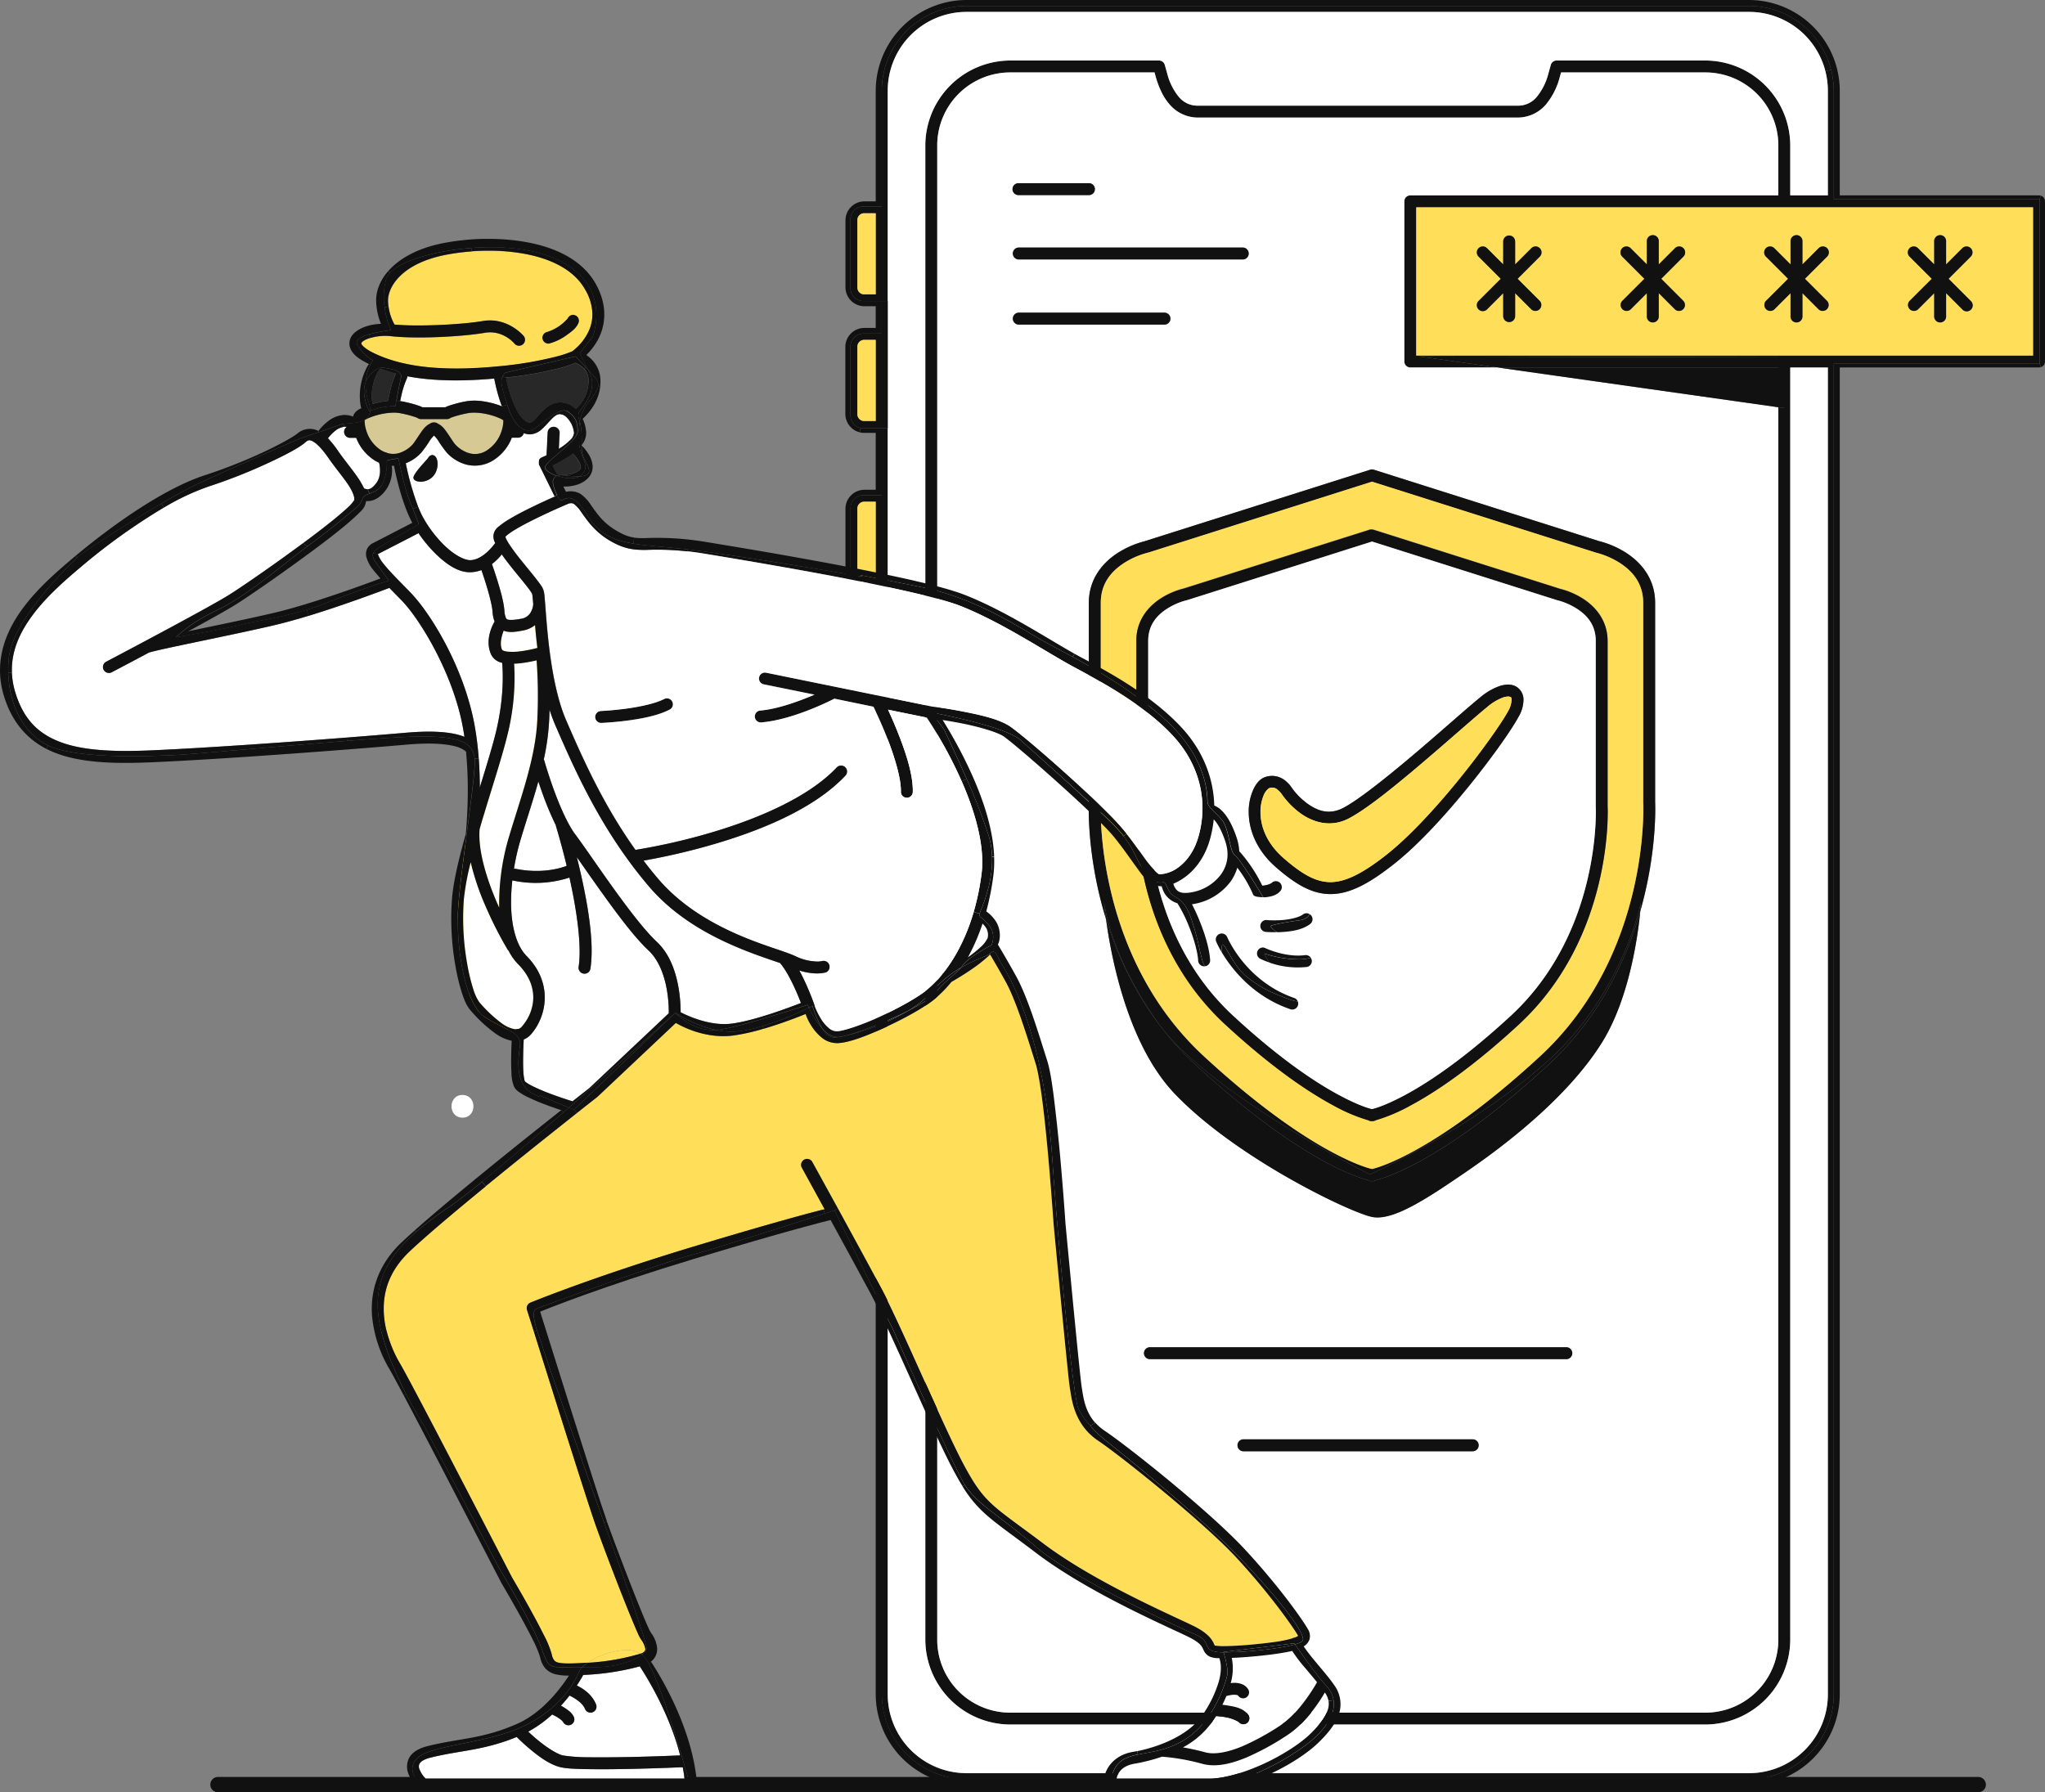 <svg xmlns="http://www.w3.org/2000/svg" viewBox="0 0 901.39 790.1"><rect x="0" y="0" width="901.39" height="790.1" fill="#808080" stroke="none"/><defs><style>.cls-1{fill:#ffde59;}.cls-2{fill:#111;}.cls-3{fill:#fff;}.cls-4{fill:#282828;}.cls-5{fill:#d6c994;}</style></defs><g id="Calque_2" data-name="Calque 2"><g id="Layer_1" data-name="Layer 1"><path class="cls-1" d="M662.41,305.44c-5.72.32-10.76,5-14,9.43a24.61,24.61,0,0,0-2.2,4.35,4.6,4.6,0,0,0-3,.59,20.26,20.26,0,0,0-5.26,4.44c-3.7,3.32-7.22,6.83-10.69,10.4-1.89,1.94-3.65,4.05-5.52,6a5.15,5.15,0,0,0-2.6,1.21c-.49.41-1,.8-1.5,1.2a4.57,4.57,0,0,0-2.14,1.23,16.79,16.79,0,0,0-2,2.56,89.43,89.43,0,0,1-18.78,12.65,21.35,21.35,0,0,1-6,1.94c-1.26.22-4.23,1.39-5.29,1.19s-3.79-1.9-4.81-2.43c-2.07-1.07-3.31-2.56-4.91-4.22a17,17,0,0,0-8.19-4.92c.26-5.74-8.64-8-9.72-1.9-.63,3.52-1.93,6.57-1.92,10.22,0,3.24-.08,7,.72,10.18,1.49,5.89,7.81,11.77,12.82,14.88,12.25,7.62,27.82,7.95,39.94.17,5.9-3.79,12.11-8.4,16.67-13.72,4.91-5.74,8.79-12.13,13.62-17.89,5.13-6.11,9.11-12.88,13.95-19.2S660.79,320.21,666,314C668.47,310.91,667.11,305.17,662.41,305.44Z"/><g id="g4047-0"><path class="cls-2" d="M901.39,159.36a2.61,2.61,0,0,1-1.84,2.51l-.51-1.55V87.8l.51-1.55a2.61,2.61,0,0,1,1.84,2.5Z"/><path class="cls-2" d="M899.55,86.25,899,87.8H808.3V40.12a37.46,37.46,0,0,0-37.5-37.5H426.17a37.42,37.42,0,0,0-37.5,37.5V91h-8.09a5.7,5.7,0,0,0-5.71,5.71V127a5.7,5.7,0,0,0,5.71,5.71h8.09v14.36h-8.09a5.7,5.7,0,0,0-5.71,5.71v30.32a5.7,5.7,0,0,0,4.49,5.58l-.48,1.89a8.38,8.38,0,0,1-6.27-8.07v-29.6a8.37,8.37,0,0,1,8.34-8.33H386V135H381a8.37,8.37,0,0,1-8.34-8.34V97.11A8.37,8.37,0,0,1,381,88.77H386V40.12A40.1,40.1,0,0,1,426.17,0H770.8a40.1,40.1,0,0,1,40.13,40.12v46h87.84A2.5,2.5,0,0,1,899.55,86.25Z"/><path class="cls-2" d="M899,160.32l.51,1.55a2.54,2.54,0,0,1-.78.12H810.93V746.78a40.1,40.1,0,0,1-40.13,40.13H426.17A40.1,40.1,0,0,1,386,746.78V262.18H381a8.37,8.37,0,0,1-8.34-8.34V224.25a8.38,8.38,0,0,1,8.34-8.34H386V190.84H381a8.27,8.27,0,0,1-2.07-.26l.48-1.89a5.43,5.43,0,0,0,1.22.13h8.09v29.45h-8.09a5.7,5.7,0,0,0-5.71,5.72V254.3a5.7,5.7,0,0,0,5.71,5.71h8.09V746.79a37.42,37.42,0,0,0,37.5,37.5H770.8a37.42,37.42,0,0,0,37.5-37.5V160.32Z"/><path class="cls-2" d="M899,87.8v72.52H808.3V746.79a37.42,37.42,0,0,1-37.5,37.5H426.17a37.42,37.42,0,0,1-37.5-37.5V260h-8.09a5.7,5.7,0,0,1-5.71-5.71V224a5.7,5.7,0,0,1,5.71-5.72h8.09V188.82h2.62v558a34.74,34.74,0,0,0,34.88,34.88H770.8a34.74,34.74,0,0,0,34.88-34.88V162H789.1V722.67a37.53,37.53,0,0,1-37.56,37.56H445.43a37.54,37.54,0,0,1-37.57-37.56V64.24a37.54,37.54,0,0,1,37.57-37.56h65.45a2.62,2.62,0,0,1,2.52,1.91l1.07,3.79a26.4,26.4,0,0,0,5.06,10.25,10.63,10.63,0,0,0,8.53,3.95H668.91a10.63,10.63,0,0,0,8.53-3.95,26.4,26.4,0,0,0,5.06-10.25l1.07-3.79a2.62,2.62,0,0,1,2.52-1.91h65.45A37.53,37.53,0,0,1,789.1,64.24V86.13h16.58v-46a35.43,35.43,0,0,0-1.09-8.75l2.53-.62a37.53,37.53,0,0,1,1.18,9.37V87.8Zm-2.9,68.94V91.38H624.24v65.36Zm-109.38,23.2V157.57l-161-.42L660,162H621.62a2.62,2.62,0,0,1-2.62-2.63V88.75a2.62,2.62,0,0,1,2.62-2.62H783.85V64.24a32.18,32.18,0,0,0-32.31-32.31H688.08l-.52,1.87a31.25,31.25,0,0,1-6.18,12.31,16.43,16.43,0,0,1-12.47,5.72H528.06a16.41,16.41,0,0,1-12.47-5.72,24.78,24.78,0,0,1-3.73-5.73,39,39,0,0,1-2.45-6.58l-.52-1.87H445.43a32.18,32.18,0,0,0-32.32,32.31V722.67A32.18,32.18,0,0,0,445.43,755H751.54a32.18,32.18,0,0,0,32.31-32.31V179.53ZM386,256.93V221.17H381a3,3,0,0,0-3.09,3.08v29.59a3,3,0,0,0,3.09,3.09Z"/><path class="cls-1" d="M896.14,91.38v65.36H624.24V91.38Zm-27.48,21.74a2.63,2.63,0,0,0-1.85-4.48,2.65,2.65,0,0,0-1.86.77l-7.15,7.15V106.45a2.63,2.63,0,1,0-5.25,0v10.11l-7.15-7.15a2.62,2.62,0,0,0-3.71,3.71l9.78,9.78-9.78,9.77a2.63,2.63,0,0,0,3.71,3.72l7.15-7.15v10.11a2.63,2.63,0,1,0,5.25,0V129.24l7.15,7.15a2.63,2.63,0,1,0,3.71-3.72l-9.77-9.77Zm-63.32,0a2.62,2.62,0,1,0-3.71-3.71l-7.15,7.15V106.45a2.63,2.63,0,1,0-5.25,0v10.11l-7.15-7.15a2.62,2.62,0,0,0-3.71,3.71l9.78,9.78-9.78,9.77a2.63,2.63,0,0,0,3.71,3.72l7.15-7.15v10.11a2.63,2.63,0,1,0,5.25,0V129.24l7.15,7.15a2.63,2.63,0,0,0,3.71-3.72l-9.77-9.77Zm-63.32,0a2.62,2.62,0,1,0-3.71-3.71l-7.15,7.15V106.45a2.63,2.63,0,1,0-5.25,0v10.11l-7.15-7.15a2.67,2.67,0,0,0-1.86-.77,2.63,2.63,0,0,0-1.85,4.48l9.77,9.78-9.77,9.77a2.63,2.63,0,0,0,3.71,3.72l7.15-7.15v10.11a2.63,2.63,0,1,0,5.25,0V129.24l7.15,7.15a2.63,2.63,0,0,0,3.71-3.72l-9.77-9.77Zm-63.32,0a2.62,2.62,0,1,0-3.71-3.71l-7.15,7.15V106.45a2.63,2.63,0,0,0-5.26,0v10.11l-7.14-7.15a2.67,2.67,0,0,0-1.86-.77,2.63,2.63,0,0,0-1.86,4.48l9.78,9.78-9.78,9.77a2.63,2.63,0,0,0,3.72,3.72l7.14-7.15v10.11a2.63,2.63,0,0,0,5.26,0V129.24l7.15,7.15a2.63,2.63,0,0,0,3.71-3.72l-9.78-9.77Z"/><path class="cls-2" d="M868.66,109.41a2.61,2.61,0,0,1,0,3.71l-9.77,9.78,9.77,9.77a2.63,2.63,0,1,1-3.71,3.72l-7.15-7.15v10.11a2.63,2.63,0,1,1-5.25,0V129.24l-7.15,7.15a2.63,2.63,0,0,1-3.71-3.72l9.78-9.77-9.78-9.78a2.62,2.62,0,1,1,3.71-3.71l7.15,7.15V106.45a2.63,2.63,0,1,1,5.25,0v10.11l7.15-7.15a2.62,2.62,0,0,1,3.71,0Z"/><path class="cls-2" d="M807.12,30.75l-2.53.62A34.73,34.73,0,0,0,770.8,5.25H426.17a34.74,34.74,0,0,0-34.88,34.87v92.6H380.58a5.7,5.7,0,0,1-5.71-5.71V96.69A5.7,5.7,0,0,1,380.58,91h8.09V40.12a37.42,37.42,0,0,1,37.5-37.5H770.8A37.4,37.4,0,0,1,807.12,30.75ZM386,129.78V94H381a3,3,0,0,0-3.09,3.09v29.58a3,3,0,0,0,3.09,3.09Z"/><path class="cls-3" d="M805.68,162V746.78a34.74,34.74,0,0,1-34.88,34.88H426.17a34.74,34.74,0,0,1-34.88-34.88V40.12A34.74,34.74,0,0,1,426.17,5.25H770.8a34.73,34.73,0,0,1,33.79,26.12,35.43,35.43,0,0,1,1.09,8.75v46H789.1V64.24a37.53,37.53,0,0,0-37.56-37.56H686.09a2.62,2.62,0,0,0-2.52,1.91l-1.07,3.79a26.4,26.4,0,0,1-5.06,10.25,10.63,10.63,0,0,1-8.53,3.95H528.06a10.63,10.63,0,0,1-8.53-3.95,26.4,26.4,0,0,1-5.06-10.25l-1.07-3.79a2.62,2.62,0,0,0-2.52-1.91H445.43a37.54,37.54,0,0,0-37.57,37.56V722.67a37.54,37.54,0,0,0,37.57,37.56H751.54a37.53,37.53,0,0,0,37.56-37.56V162Z"/><path class="cls-2" d="M805.34,109.41a2.61,2.61,0,0,1,0,3.71l-9.77,9.78,9.77,9.77a2.63,2.63,0,0,1-3.71,3.72l-7.15-7.15v10.11a2.63,2.63,0,1,1-5.25,0V129.24l-7.15,7.15a2.63,2.63,0,0,1-3.71-3.72l9.78-9.77-9.78-9.78a2.62,2.62,0,1,1,3.71-3.71l7.15,7.15V106.45a2.63,2.63,0,1,1,5.25,0v10.11l7.15-7.15a2.62,2.62,0,0,1,3.71,0Z"/><polygon class="cls-2" points="786.76 157.57 786.76 179.94 783.85 179.53 783.85 161.99 659.98 161.99 625.8 157.15 786.76 157.57"/><path class="cls-3" d="M783.85,179.53V722.67A32.18,32.18,0,0,1,751.54,755H445.43a32.18,32.18,0,0,1-32.32-32.31V64.24a32.18,32.18,0,0,1,32.32-32.31h63.46l.52,1.87a39,39,0,0,0,2.45,6.58,24.78,24.78,0,0,0,3.73,5.73,16.41,16.41,0,0,0,12.47,5.72H668.91a16.43,16.43,0,0,0,12.47-5.72,31.25,31.25,0,0,0,6.18-12.31l.52-1.87h63.46a32.18,32.18,0,0,1,32.31,32.31V86.13H621.62A2.62,2.62,0,0,0,619,88.75v70.61a2.62,2.62,0,0,0,2.62,2.63H660ZM723,401.77c7.67-26.89,6.57-48.09,6.57-48.09V265.77c0-10.91-6.5-18-12.69-22a40.39,40.39,0,0,0-12.11-5.25l-99.17-31.44a3,3,0,0,0-.73-.14h-.11a2.67,2.67,0,0,0-.79.13L504.81,238.5l-.07,0a41.47,41.47,0,0,0-12.12,5.25c-6.19,4-12.69,11.09-12.69,22v88c0,.81-1,23.44,7.56,51.33,2.28,16.93,9.59,55.44,30.42,77.16,27.24,28.42,77.63,52.45,87,54.2s24.61-8.49,41.31-19.92,44.53-32.52,59.76-56.83C718.29,440.13,722,411.93,723,401.77ZM692.88,596.53a2.62,2.62,0,0,0-2.63-2.62H506.71a2.63,2.63,0,0,0,0,5.25H690.25A2.63,2.63,0,0,0,692.88,596.53Zm-41.22,40.61a2.63,2.63,0,0,0-2.63-2.63H547.93a2.63,2.63,0,0,0,0,5.25H649A2.62,2.62,0,0,0,651.66,637.14ZM550.27,111.76a2.63,2.63,0,0,0-2.63-2.63H448.91a2.63,2.63,0,0,0,0,5.25h98.73A2.62,2.62,0,0,0,550.27,111.76ZM516,140.46a2.62,2.62,0,0,0-2.62-2.62H448.91a2.63,2.63,0,0,0,0,5.25h64.46A2.62,2.62,0,0,0,516,140.46ZM480,86a2.62,2.62,0,1,0,0-5.24H448.91a2.62,2.62,0,0,0,0,5.24Z"/><polygon class="cls-2" points="783.85 161.99 783.85 179.53 659.98 161.99 783.85 161.99"/><path class="cls-2" d="M742,109.41a2.61,2.61,0,0,1,0,3.71l-9.77,9.78,9.77,9.77a2.63,2.63,0,0,1-3.71,3.72l-7.15-7.15v10.11a2.63,2.63,0,1,1-5.25,0V129.24l-7.15,7.15a2.63,2.63,0,0,1-3.71-3.72l9.77-9.77-9.77-9.78a2.63,2.63,0,0,1,1.85-4.48,2.67,2.67,0,0,1,1.86.77l7.15,7.15V106.45a2.63,2.63,0,1,1,5.25,0v10.11l7.15-7.15a2.62,2.62,0,0,1,3.71,0Z"/><path class="cls-2" d="M504.81,238.5l99.13-31.43a2.67,2.67,0,0,1,.79-.13h.11a3,3,0,0,1,.73.14l99.17,31.44a40.39,40.39,0,0,1,12.11,5.25c6.19,4,12.69,11.09,12.69,22v87.91s1.1,21.2-6.57,48.09c.23-2.44.31-3.84.31-3.84s-8.2,40.72-41.6,70.31-77.86,49.52-77.86,49.52-71.56-36-93.53-67.1c-20.91-29.55-23.51-51.67-23.72-53.74.06.72.31,3.7.92,8.22-8.59-27.89-7.59-50.52-7.56-51.33v-88c0-10.91,6.5-18,12.69-22a41.47,41.47,0,0,1,12.12-5.25ZM678.75,465.71c48.85-45,45.55-111.77,45.55-111.77s0-.09,0-.13v-88c0-8.88-5-14.17-10.28-17.6a36.11,36.11,0,0,0-10.62-4.58,1.09,1.09,0,0,1-.24-.07l-98.41-31.2-98.4,31.2a1.17,1.17,0,0,1-.25.07,36.12,36.12,0,0,0-10.61,4.58c-5.3,3.43-10.29,8.72-10.29,17.6v88.17s-3.3,66.73,45.55,111.77c24.78,22.85,43.62,35.32,56.18,42.06,10.56,5.67,16.2,7.18,17.82,7.55,1.62-.37,7.27-1.88,17.82-7.55C635.12,501,654,488.56,678.75,465.71Z"/><path class="cls-1" d="M724.3,353.94s3.3,66.73-45.55,111.77C654,488.56,635.12,501,622.56,507.77c-10.55,5.67-16.2,7.18-17.82,7.55-1.62-.37-7.26-1.88-17.82-7.55-12.56-6.74-31.4-19.21-56.18-42.06-48.85-45-45.55-111.77-45.55-111.77V265.77c0-8.88,5-14.17,10.29-17.6a36.12,36.12,0,0,1,10.61-4.58,1.17,1.17,0,0,0,.25-.07l98.4-31.2,98.41,31.2a1.09,1.09,0,0,0,.24.07A36.11,36.11,0,0,1,714,248.17c5.3,3.43,10.28,8.72,10.28,17.6v88S724.29,353.9,724.3,353.94Zm-55,97.83c41.76-38.5,39.36-94.83,39.29-96.26h0v-73c0-9.22-5.51-15.25-10.72-18.61a34.15,34.15,0,0,0-10.24-4.43l-82.06-26a2.45,2.45,0,0,0-.85-.15v0h-.37l-.22,0h0l-.11,0-.1,0h0l-82.13,26a33.88,33.88,0,0,0-10.23,4.42c-5.2,3.36-10.71,9.39-10.71,18.61v73c-.07,1.43-2.47,57.76,39.29,96.26,20.79,19.17,36.73,29.76,47.55,35.57a75.59,75.59,0,0,0,15.45,6.55,2.62,2.62,0,0,0,1.59.37,2.73,2.73,0,0,0,1.58-.36,76,76,0,0,0,15.46-6.56C632.6,481.53,648.54,470.94,669.33,451.77Z"/><path class="cls-2" d="M723.28,397.93s-.08,1.4-.31,3.84c-6.17,21.61-18,46.91-40.67,67.8-25.06,23.1-44.25,35.84-57.26,42.82-9.56,5.14-15.91,7.17-18.63,7.9a2.63,2.63,0,0,1-1.67.39,2.66,2.66,0,0,1-1.67-.39c-2.72-.73-9.07-2.76-18.63-7.9-13-7-32.21-19.72-57.27-42.82-21.5-19.83-33.26-43.6-39.68-64.43-.61-4.52-.86-7.5-.92-8.22.21,2.07,2.81,24.19,23.72,53.74,22,31.06,93.53,67.1,93.53,67.1s44.46-19.93,77.86-49.52S723.28,397.93,723.28,397.93Z"/><path class="cls-2" d="M723,401.77c-1,10.16-4.68,38.36-17,58-15.23,24.31-43.06,45.41-59.76,56.83s-31.94,21.68-41.31,19.92-59.77-25.78-87-54.2c-20.83-21.72-28.14-60.23-30.42-77.16,6.42,20.83,18.18,44.6,39.68,64.43,25.06,23.1,44.26,35.84,57.27,42.82,9.56,5.14,15.91,7.17,18.63,7.9a2.66,2.66,0,0,0,1.67.39,2.63,2.63,0,0,0,1.67-.39c2.72-.73,9.07-2.76,18.63-7.9,13-7,32.2-19.72,57.26-42.82C705,448.68,716.8,423.38,723,401.77Z"/><path class="cls-2" d="M708.62,355.51c.07,1.43,2.47,57.76-39.29,96.26-20.79,19.17-36.73,29.76-47.55,35.57a76,76,0,0,1-15.46,6.56,2.73,2.73,0,0,1-1.58.36,2.62,2.62,0,0,1-1.59-.37,75.59,75.59,0,0,1-15.45-6.55c-10.82-5.81-26.76-16.4-47.55-35.57-41.76-38.5-39.36-94.83-39.29-96.26v-73c0-9.22,5.51-15.25,10.71-18.61a33.88,33.88,0,0,1,10.23-4.42l82.13-26h0l.1,0,.11,0h0l.22,0h.37v0a2.45,2.45,0,0,1,.85.15l82.06,26a34.15,34.15,0,0,1,10.24,4.43c5.21,3.36,10.72,9.39,10.72,18.61v73Zm-42.85,92.42c40.32-37.17,37.61-92.27,37.61-92.27a.62.62,0,0,1,0-.13v-73c0-7.19-4-11.42-8.32-14.21a29.7,29.7,0,0,0-8.65-3.74l-.24-.06-81.42-25.81-81.42,25.81-.24.06a29.7,29.7,0,0,0-8.65,3.74c-4.32,2.79-8.33,7-8.33,14.21v73.1s-2.7,55.1,37.61,92.27c20.52,18.91,36.1,29.23,46.48,34.8,8.47,4.55,13.08,5.85,14.55,6.19,1.48-.34,6.09-1.64,14.56-6.19C629.67,477.16,645.25,466.84,665.77,447.93Z"/><path class="cls-3" d="M703.38,355.66s2.71,55.1-37.61,92.27c-20.52,18.91-36.1,29.23-46.47,34.8-8.47,4.55-13.08,5.85-14.56,6.19-1.47-.34-6.08-1.64-14.55-6.19-10.38-5.57-26-15.89-46.48-34.8-40.31-37.17-37.61-92.27-37.61-92.27v-73.1c0-7.19,4-11.42,8.33-14.21a29.7,29.7,0,0,1,8.65-3.74l.24-.06,81.42-25.81,81.42,25.81.24.06a29.7,29.7,0,0,1,8.65,3.74c4.31,2.79,8.32,7,8.32,14.21v73A.62.62,0,0,0,703.38,355.66Zm-34-39.71a15,15,0,0,0,2.15-7.72,6.67,6.67,0,0,0-3.54-5.74,7.5,7.5,0,0,0-3.42-.7,12.47,12.47,0,0,0-3.77.72,27.68,27.68,0,0,0-8.44,5c-5.85,4.76-17.42,15.13-29.37,25.26s-24.44,20.07-31,23.43c-6.16,3.17-11.31,1.17-15.53-1.82a31.08,31.08,0,0,1-6.89-6.85,13.69,13.69,0,0,0-3-3.36,9.18,9.18,0,0,0-9.14-1.53c-2.41,1-3.95,3.1-5.13,5.77a23.61,23.61,0,0,0-1.88,9.71c0,7.46,3.2,16.54,12.07,24.25,8.51,7.4,15.81,11.81,24.07,11.77s16.7-4.45,27.75-13.14,23.48-22.41,33.75-35.17S666.43,321.41,669.36,316Z"/><path class="cls-2" d="M690.25,593.91a2.63,2.63,0,1,1,0,5.25H506.71a2.63,2.63,0,0,1,0-5.25Z"/><path class="cls-2" d="M678.7,109.41a2.61,2.61,0,0,1,0,3.71l-9.78,9.78,9.78,9.77a2.63,2.63,0,0,1-3.71,3.72l-7.15-7.15v10.11a2.63,2.63,0,0,1-5.26,0V129.24l-7.14,7.15a2.63,2.63,0,0,1-3.72-3.72l9.78-9.77-9.78-9.78a2.63,2.63,0,0,1,1.86-4.48,2.67,2.67,0,0,1,1.86.77l7.14,7.15V106.45a2.63,2.63,0,0,1,5.26,0v10.11l7.15-7.15a2.62,2.62,0,0,1,3.71,0Z"/><path class="cls-2" d="M671.51,308.23a15,15,0,0,1-2.15,7.72c-2.93,5.46-11.05,17.13-21.32,29.87S625.47,372.21,614.29,381s-19.49,13.09-27.75,13.14-15.56-4.37-24.07-11.77c-8.87-7.71-12-16.79-12.07-24.25a23.61,23.61,0,0,1,1.88-9.71c1.18-2.67,2.72-4.8,5.13-5.77a9.18,9.18,0,0,1,9.14,1.53,13.69,13.69,0,0,1,3,3.36,31.08,31.08,0,0,0,6.89,6.85c4.22,3,9.37,5,15.53,1.82,6.54-3.36,19-13.29,31-23.43s23.52-20.5,29.37-25.26a27.68,27.68,0,0,1,8.44-5,12.47,12.47,0,0,1,3.77-.72,7.5,7.5,0,0,1,3.42.7A6.67,6.67,0,0,1,671.51,308.23Zm-6.77,5.24a10.82,10.82,0,0,0,1.53-5c0-1-.2-1.06-.57-1.24a2.61,2.61,0,0,0-1.1-.17,7.28,7.28,0,0,0-2.14.43,23.08,23.08,0,0,0-6.81,4.08c-5.58,4.54-17.27,15-29.29,25.19s-24.2,20.1-32,24.1c-8.13,4.18-15.87,1.42-21-2.2a35.76,35.76,0,0,1-8.18-8.19l-.09-.14a9.18,9.18,0,0,0-1.87-2.06,3.45,3.45,0,0,0-3.91-.78,6.9,6.9,0,0,0-2.29,3,19,19,0,0,0-1.44,7.56c0,6,2.47,13.53,10.28,20.32,8.16,7.1,14.22,10.52,20.59,10.48s13.84-3.61,24.54-12,22.77-21.76,32.9-34.34S662.28,318.06,664.74,313.47Z"/><path class="cls-1" d="M666.27,308.47a10.82,10.82,0,0,1-1.53,5c-2.46,4.59-10.65,16.49-20.79,29.06s-22.34,26-32.9,34.34-18.16,12-24.54,12-12.43-3.38-20.59-10.48c-7.81-6.79-10.24-14.28-10.28-20.32a19,19,0,0,1,1.44-7.56,6.9,6.9,0,0,1,2.29-3,3.45,3.45,0,0,1,3.91.78,9.18,9.18,0,0,1,1.87,2.06l.09.14a35.76,35.76,0,0,0,8.18,8.19c5.11,3.62,12.85,6.38,21,2.2,7.76-4,20-13.9,32-24.1s23.71-20.65,29.29-25.19a23.08,23.08,0,0,1,6.81-4.08,7.28,7.28,0,0,1,2.14-.43,2.61,2.61,0,0,1,1.1.17C666.07,307.41,666.22,307.48,666.27,308.47Z"/><path class="cls-2" d="M649,634.51a2.63,2.63,0,1,1,0,5.25H547.93a2.63,2.63,0,0,1,0-5.25Z"/><path class="cls-2" d="M547.64,109.13a2.63,2.63,0,1,1,0,5.25H448.91a2.63,2.63,0,0,1,0-5.25Z"/><path class="cls-2" d="M513.37,137.84a2.63,2.63,0,0,1,0,5.25H448.91a2.63,2.63,0,0,1,0-5.25Z"/><path class="cls-2" d="M482.6,83.34A2.62,2.62,0,0,1,480,86H448.91a2.62,2.62,0,0,1,0-5.24H480A2.62,2.62,0,0,1,482.6,83.34Z"/><path class="cls-2" d="M391.29,132.72v56.1H380.58a5.43,5.43,0,0,1-1.22-.13,5.7,5.7,0,0,1-4.49-5.58V152.79a5.7,5.7,0,0,1,5.71-5.71h8.09V132.72ZM386,185.6V149.83H381a3,3,0,0,0-3.09,3.08v29.6A3,3,0,0,0,381,185.6Z"/><path class="cls-1" d="M386,221.17v35.76H381a3,3,0,0,1-3.09-3.09V224.25a3,3,0,0,1,3.09-3.08Z"/><path class="cls-1" d="M386,149.83V185.6H381a3,3,0,0,1-3.09-3.09v-29.6a3,3,0,0,1,3.09-3.08Z"/><path class="cls-1" d="M386,94v35.76H381a3,3,0,0,1-3.09-3.09V97.11A3,3,0,0,1,381,94Z"/></g><path id="path2916-3-4-2-0-6-1" class="cls-2" d="M95.9,783.35a3.38,3.38,0,0,0,0,6.75H872.14a3.38,3.38,0,0,0,0-6.75Z"/><path class="cls-3" d="M203.85,482.7c-6.44,0-6.45,10,0,10S210.29,482.7,203.85,482.7Z"/><path class="cls-1" d="M239.31,286a6.92,6.92,0,0,0,1-2c1.11-3.63-1.29-8.23-5.08-9a6,6,0,0,0-5.92,2.27c-.17.21-.45.51-.72.84a12.36,12.36,0,0,0-4.32-1.09c-3.41-.26-5.2,2.94-4.8,5.8-.9,2.91.62,6.68,4.58,6.68l2.13,0a16.29,16.29,0,0,1,.4,1.7,4.55,4.55,0,0,0-1.82,3.82c0,4.85-.05,9.7-.27,14.55a4.44,4.44,0,0,0,1.14,3.35c-.48,3.4-1.06,6.81-1.71,10.21a2.39,2.39,0,0,0-.22.12,5.12,5.12,0,0,0-2.23,2.76,3.46,3.46,0,0,1-.22.31c-.21.27-.43.54-.63.81a6.39,6.39,0,0,0-.68,2.85c-3.15,2.43-4.91,6.68-3.55,10.1-3.09,4.45-4.39,10.82-6.18,15.72-2.22,6.07-4.74,12.5-5.73,18.91-.41,2.66-.59,5.35-.88,8-.09.91-.11,2.29-.29,3.56a14.83,14.83,0,0,0-.85,2.51,1,1,0,0,1-.09.13,5,5,0,0,0-.68,5.73c-.06,1.11-.1,2.2-.15,3.26-.3,6.72,1.08,12.87,2.46,19.39,1.29,6.09,1.57,13.09,4.16,18.79l.09.19a14,14,0,0,0-2.05,2.21,5,5,0,0,0,3,7.35,20.33,20.33,0,0,0,3,.56,17.82,17.82,0,0,0,1.61,2.46,7.77,7.77,0,0,0,4.19,2.66,4.53,4.53,0,0,0,4.34,2.71,5,5,0,0,0,2.4-.58,3.26,3.26,0,0,0,.7.52,7.16,7.16,0,0,0,8.06-1.27c4.47-3.94,2.42-12.15,2-17.37-.27-3.49-.56-6.83-2.47-9.83s-4.71-5.47-6.82-8.35c-5.37-7.31-4.38-14.52-3.72-23.13a63.25,63.25,0,0,0,.1-6.46c.08-.19.15-.38.22-.58,1.29-4.08,2-8.3,3.31-12.38s3.14-7.66,3.92-11.79c.7-3.72.73-7.58,1.83-11.21,1.2-3.92,3-7.44,3.95-11.5a139,139,0,0,0,3.51-24.93c.16-4.43.78-8.82,1-13.23.2-4.82-.59-9.67-.67-14.5A5.29,5.29,0,0,0,239.31,286Z"/><g id="g5233"><path class="cls-3" d="M584,746.13a9.82,9.82,0,0,1,1.61,3.7,7.8,7.8,0,0,1-.17,3.37c-.7,2.74-3,6.34-7.62,10.93-4.47,4.41-12.36,9.53-20.8,13.42s-17.52,6.55-24.14,6.55H492.16a3.22,3.22,0,0,0,.07-.53,2.17,2.17,0,0,1,.29-.91c1-2.13,2.83-4.36,7.6-5.18a76.56,76.56,0,0,0,12-3.07l.19,0A94.14,94.14,0,0,1,530,777.58c6.12,1.66,13-.11,19.57-2.85a115,115,0,0,0,17.86-9.79C575.52,759.65,581.57,750.27,584,746.13Z"/><path class="cls-2" d="M572.62,405.75c2.69-.34,4.25-1.54,4.56-2.8a2.56,2.56,0,0,1,.83.71,2.63,2.63,0,0,1-.52,3.68c-3.55,2.66-8.32,3.27-12.29,3.53-.86.05-1.68.08-2.44.09a15,15,0,0,1-2.81-2.65C560,407.94,566.25,406.55,572.62,405.75Z"/><path class="cls-2" d="M578.2,423.35a2.61,2.61,0,0,1-2.27,2.93,37.54,37.54,0,0,1-16.42-1.94,19,19,0,0,1-2.27-4,47.85,47.85,0,0,0,16,2.57,15.28,15.28,0,0,0,4.46-.72A2.66,2.66,0,0,1,578.2,423.35Z"/><path class="cls-3" d="M538.4,419.59c-.68,4.88-4.91,6.66-6.81,6.27a2.62,2.62,0,0,0,1.78-2.65c-.35-5.29-2.28-11.36-4.38-16.6a80.37,80.37,0,0,0-3.63-8c.3,0,.59-.08.89-.14a25.6,25.6,0,0,0,16.1-9.83,20.58,20.58,0,0,0,3-6.14,55.28,55.28,0,0,1,7,11.89c.38.95,2.79,1.13,4.42,1.11,3,4.35,6.79,4.33,14.27,4,4.62-.17,6.54,1.65,6.1,3.36a2.49,2.49,0,0,0-1.31-.34h0a2.74,2.74,0,0,0-1.49.52c-1.83,1.38-5.93,2.26-9.47,2.5a46.63,46.63,0,0,1-6.44,0,2.62,2.62,0,1,0-.44,5.23s2,.17,4.78.12c3.07,2.45,8.24,5.74,13.38,5.92,6.39.23,6.23,3.75,1.6,5.29a2.64,2.64,0,0,0-2.48-1.1c-8.73,1.12-17.45-3.06-17.45-3.06a2.71,2.71,0,0,0-1.11-.27h-.12a2.63,2.63,0,0,0-1.1,5,33.77,33.77,0,0,0,4,1.62,24.34,24.34,0,0,0,8.57,7.41c7.06,3.66,8.75,9.87,3.94,9.69a2.57,2.57,0,0,0-1.57-1.5c-21.43-7.37-29.51-26.8-29.51-26.8a2.63,2.63,0,0,0-2.4-1.62h-.14a3,3,0,0,0-.89.2,2.63,2.63,0,0,0-1.42,3.43A38.66,38.66,0,0,0,538.4,419.59Z"/><path class="cls-1" d="M572.13,721.13a3.38,3.38,0,0,1-.48.32,6.94,6.94,0,0,1-1,.44,2.92,2.92,0,0,0-.71.16,2.23,2.23,0,0,0-.49.24,53.84,53.84,0,0,1-7,1.46c-4.71.7-11.07,1.34-16.53,1.68-2.73.16-5.24.25-7.19.24-1.76,0-3.22-.26-3.31-.24h0a18.38,18.38,0,0,0-.89-1.84c-1.11-1.94-3.39-4.34-8.55-6.86-10-4.89-43.5-19.33-65.86-36.2-11.43-8.62-18-13.12-22.73-17.41s-7.68-8.41-12.28-17-11.52-23.89-18.42-39.23-13.73-30.6-18.34-39.18-12.48-23-19-35L358,512.11a2.63,2.63,0,0,0-4.6,2.54l10.1,18.41-.52.13c-5.7,1.43-22.83,5.94-58.17,16.62-44.33,13.4-71,24.44-71,24.44a2.62,2.62,0,0,0-1.5,3.2s1.13,3.62,3,9.46c6.85,21.85,23.48,74.72,27.1,85,2.25,6.38,6.7,18.22,10.87,28.86,2.08,5.32,4.09,10.33,5.72,14.22.81,1.95,1.52,3.61,2.12,4.91a16.31,16.31,0,0,0,1.51,2.9,9.76,9.76,0,0,1,1.81,4,1.4,1.4,0,0,1-.26,1.06,3.63,3.63,0,0,1-1.78,1.12,12.3,12.3,0,0,0-6.91-1.55A33.22,33.22,0,0,0,259,733c-6.56.39-10.74.47-12.81,0a3.24,3.24,0,0,1-1.9-1,6.16,6.16,0,0,1-1.1-2.67,42.81,42.81,0,0,0-3.53-8.57c-1.72-3.48-3.85-7.46-5.93-11.22-4.12-7.47-8-14-8.05-14.09s-11-21.23-22.59-43.61-23.78-45.61-26.7-50.56a55.34,55.34,0,0,1-6.08-14.86,42,42,0,0,1-1.05-6.56c-.7-9,1.52-19,11.43-28.37,7.4-7,20.14-17.68,33.42-28.55,15-12.28,30.71-24.77,40.19-32.26,5.47-4.32,8.87-7,8.87-7l.18-.15,34.56-32.57c2.5,1.43,12.88,7.12,25.3,5.55a89.16,89.16,0,0,0,13.38-3c8.55-2.49,16.33-5.63,18.53-6.52a22,22,0,0,0,2.41,5,21.4,21.4,0,0,0,4.58,5.33,10.8,10.8,0,0,0,7.18,2.52c5.17-.23,13-3.29,21.18-7.08s16.39-8.3,21.05-12a52.24,52.24,0,0,0,7.84-7.86c1.37-.78,5.16-3,9.22-5.8a63,63,0,0,0,7.27-5.76l.47-.46.09-.09c1.3,2.16,3.39,5.69,6.75,11.77,4.69,8.44,9.42,23.88,13.47,36.65.87,2.75,1.92,8.8,2.84,16s1.79,15.61,2.52,23.65c1.48,16.08,2.44,30.59,2.44,30.59v.07s1.59,16.84,3.27,34.28c.84,8.72,1.71,17.6,2.42,24.6s1.21,11.85,1.49,13.51c.77,4.52,1.7,16,12.42,23.18,9.27,6.21,46.1,35.54,61,51.6,15.09,16.33,25.24,31,27,34.12A1.39,1.39,0,0,1,572.13,721.13Z"/><path class="cls-2" d="M570.5,724.43l.32.47c-7.07,2.08-23.19,3.64-31.48,3.49a1,1,0,0,0,0-.15Z"/><path class="cls-3" d="M569.56,727.76a64.8,64.8,0,0,0,5.89,7.7c1.71,2,3.48,4.14,5.06,6.09,0,0,0,0,0,0s-7.24,13.27-16,18.95a110.29,110.29,0,0,1-17,9.33c-6.09,2.53-12,3.76-16.18,2.64-3.69-1-7.06-1.7-9.92-2.19a37.31,37.31,0,0,0,12.87-11.23c.58-.85,1.14-1.72,1.68-2.59,1,.07,2.35.19,4,.46a17.19,17.19,0,0,1,6,2.12,2.62,2.62,0,1,0,4.13-3.23c-2.35-3-6.08-3.54-9.29-4.07-.72-.12-1.41-.21-2.06-.28q1-1.93,1.77-3.87a4,4,0,0,0,.5-.1,12.7,12.7,0,0,1,2.55-.43,5.78,5.78,0,0,1,1.67.13c.38.11.41.17.43.21a2.62,2.62,0,1,0,4.44-2.8,5.93,5.93,0,0,0-3.43-2.46,10.29,10.29,0,0,0-3.4-.32c-.31,0-.58,0-.86.09a23.36,23.36,0,0,0,.46-11.12c1.07,0,2.16-.09,3.33-.16,5.62-.34,12-1,17-1.73,2.43-.37,4.52-.73,6.31-1.17Z"/><path class="cls-2" d="M558.42,405.61a46.63,46.63,0,0,0,6.44,0c3.54-.24,7.64-1.12,9.47-2.5a2.74,2.74,0,0,1,1.49-.52h0a2.49,2.49,0,0,1,1.31.34c-.31,1.26-1.87,2.46-4.56,2.8-6.37.8-12.67,2.19-12.67,2.56a15,15,0,0,0,2.81,2.65c-2.78.05-4.78-.12-4.78-.12a2.62,2.62,0,1,1,.44-5.23Z"/><path class="cls-2" d="M557.81,418s8.72,4.18,17.45,3.06a2.64,2.64,0,0,1,2.48,1.1,15.28,15.28,0,0,1-4.46.72,47.85,47.85,0,0,1-16-2.57,19,19,0,0,0,2.27,4,33.77,33.77,0,0,1-4-1.62,2.63,2.63,0,0,1,1.1-5h.12A2.71,2.71,0,0,1,557.81,418Z"/><path class="cls-2" d="M568.74,444.9c-17-5.84-26.38-18.55-30.34-25.31a9.33,9.33,0,0,0,.09-1.32c0-6.75,3.81,6.3,10.55,11.87s12.08,7.83,20.14,10.69a9.38,9.38,0,0,0,2.84.61,2.59,2.59,0,0,1,.06,1.84A2.62,2.62,0,0,1,568.74,444.9Z"/><path class="cls-3" d="M540.07,370.86c2,5.89.87,10.8-2,14.73a20.54,20.54,0,0,1-12.8,7.75,15.89,15.89,0,0,1-2.87.3c-2.83,0-3.82-1.15-4.55-2.36a6.12,6.12,0,0,1-.7-1.7,24.58,24.58,0,0,0,4.52-2.48c4.68-3.17,9.28-8.72,11.63-17.11A50.63,50.63,0,0,0,535,361.2C536.31,362.55,538.21,365.34,540.07,370.86Z"/><path class="cls-2" d="M538.54,411.52a2.63,2.63,0,0,1,2.4,1.62s8.08,19.43,29.51,26.8a2.57,2.57,0,0,1,1.57,1.5,9.38,9.38,0,0,1-2.84-.61c-8.06-2.86-13.41-5.13-20.14-10.69s-10.51-18.62-10.55-11.87a9.33,9.33,0,0,1-.09,1.32,38.66,38.66,0,0,1-2.31-4.44,2.63,2.63,0,0,1,1.42-3.43,3,3,0,0,1,.89-.2Z"/><path class="cls-2" d="M535.44,725.43h0a0,0,0,0,1,0,0Z"/><path class="cls-2" d="M534.29,759.08a37.31,37.31,0,0,1-12.87,11.23c2.86.49,6.23,1.19,9.92,2.19,4.13,1.12,10.09-.11,16.18-2.64a110.29,110.29,0,0,0,17-9.33c8.71-5.68,16-18.95,16-18.95s0,0,0,0c-1.58-1.95-3.35-4-5.06-6.09a64.8,64.8,0,0,1-5.89-7.7h0c-1.79.44-3.88.8-6.31,1.17-4.93.74-11.36,1.39-17,1.73-1.17.07-2.26.12-3.33.16a23.36,23.36,0,0,1-.46,11.12c.28,0,.55-.06.86-.09a10.29,10.29,0,0,1,3.4.32,5.93,5.93,0,0,1,3.43,2.46,2.62,2.62,0,1,1-4.44,2.8s-.05-.1-.43-.21a5.78,5.78,0,0,0-1.67-.13,12.7,12.7,0,0,0-2.55.43,4,4,0,0,1-.5.1q-.8,1.93-1.77,3.87c.65.07,1.34.16,2.06.28,3.21.53,6.94,1.06,9.29,4.07a2.62,2.62,0,1,1-4.13,3.23,17.19,17.19,0,0,0-6-2.12c-1.68-.27-3-.39-4-.46C535.43,757.36,534.87,758.23,534.29,759.08Zm-41.77,23.58a2.17,2.17,0,0,0-.29.91l-2.05-.28a10.63,10.63,0,0,1,5.68-8,24.32,24.32,0,0,1,5.74-1.81c6.53-1.38,14.89-2,23.27-8.45,11.1-8.51,15.52-23.87,16.11-26.66.54-2.54-1.31-8.88-1.64-10,8.29.15,24.41-1.41,31.48-3.49,1.64,2.38,9.12,13.19,13.67,18.13a12.25,12.25,0,0,1,3.31,6.52l-2.22.28a9.82,9.82,0,0,0-1.61-3.7c-2.4,4.14-8.45,13.52-16.57,18.81a115,115,0,0,1-17.86,9.79c-6.59,2.74-13.45,4.51-19.57,2.85a94.14,94.14,0,0,0-17.63-3.14l-.19,0a76.56,76.56,0,0,1-12,3.07C495.35,778.3,493.54,780.53,492.52,782.66Z"/><path class="cls-2" d="M487.77,780.4c1.6-3.32,5.17-7,11.46-8.08.67-.11,1.34-.24,2-.38l.34,1.51a24.32,24.32,0,0,0-5.74,1.81,10.63,10.63,0,0,0-5.68,8A14.5,14.5,0,0,0,490,787h43.36c15.46-.22,39.77-14.07,47.9-22.64,5.25-5.53,7.2-10.48,6.54-14.79a12.25,12.25,0,0,0-3.31-6.52c-4.55-4.94-12-15.75-13.67-18.13,1.9-.56,3.14-1.16,3.41-1.77,1.54-3.52-14.72-23.42-32.54-41.24S491.1,638,486.63,634.43a49,49,0,0,1-6.11-6l2.31-1.23a21.42,21.42,0,0,0,4.11,3.55c10.21,6.84,46.28,35.52,61.88,52.39,15.36,16.62,25.31,30.9,27.7,35.08a5.67,5.67,0,0,1,.68,4.48,5.78,5.78,0,0,1-2.56,3.09c1.16,1.7,2.89,4,4.84,6.32,3,3.64,6.4,7.51,8.61,10.74a14.19,14.19,0,0,1,2.4,11.65c-1.07,4.21-4,8.45-9,13.38-5.19,5.12-13.4,10.36-22.29,14.45s-18.38,7-26.34,7H488.91a2.61,2.61,0,0,1-2.63-2.54A15.29,15.29,0,0,1,487.77,780.4Z"/><path class="cls-2" d="M492.16,784.1h40.69c6.62,0,15.69-2.66,24.14-6.55s16.33-9,20.8-13.42c4.66-4.59,6.92-8.19,7.62-10.93a7.8,7.8,0,0,0,.17-3.37l2.22-.28c.66,4.31-1.29,9.26-6.54,14.79-8.13,8.57-32.44,22.42-47.9,22.64H490a14.5,14.5,0,0,1,.18-3.69l2.05.28A3.22,3.22,0,0,1,492.16,784.1Z"/><path class="cls-2" d="M512,315.81c-13.31-11.48-27.55-19.85-39.15-26.21l.78-1.41q1.22.69,2.34,1.29c12.3,6.59,31.15,16.62,44.61,31,9.63,10.28,14.33,22.51,14.64,34.63a9.51,9.51,0,0,1,2.6,1.58c2.34,2,4.92,5.59,7.25,12.52a23.36,23.36,0,0,1,1.19,6.15,2.81,2.81,0,0,1,.45.4,67.5,67.5,0,0,1,9.67,14.65c.33,0,.69-.07,1.07-.13a8.29,8.29,0,0,0,3-1,2.63,2.63,0,0,1,3.71-.13,2.64,2.64,0,0,1,.13,3.72c-1.82,2-4.14,2.33-6,2.62a11.47,11.47,0,0,1-1.41.08q-.3-.44-.6-.93c-3.14-5.27-9.66-15.82-12-17.65s-2.49-11.64-5.49-15.3-6.37-5.86-6.52-8.13S532.78,333.75,512,315.81Z"/><path class="cls-2" d="M437.05,416.66s2.12-4.54-.95-8.5-4.47-3.58-4.4-5.05a1.44,1.44,0,0,1,.07-.32c.69-2.21,5.9-12.81,5.51-25l.9,0a49.33,49.33,0,0,1-.33,8.18,117.22,117.22,0,0,1-3.12,15.8,16.39,16.39,0,0,1,3.31,3.13,11.56,11.56,0,0,1,2.4,9.89,9,9,0,0,1-.59,1.63c.52.86,3.34,5.47,7.89,13.67,5.25,9.47,9.85,24.9,13.88,37.61,1.15,3.62,2.11,9.62,3,16.91s1.81,15.77,2.55,23.85c1.48,16.12,2.45,30.57,2.45,30.64v.07c0,.07,1.58,16.8,3.25,34.2.85,8.71,1.71,17.59,2.42,24.58s1.31,12.38,1.44,13.15c.72,4.23,1.21,10.72,6.06,16.16l-2.31,1.23c-2.53-2.92-4.68-6-5.46-8.28-1.39-4-7.12-50.33-11.26-110s-21.55-83.74-22.94-86.3c-1.05-1.93-1.76-4.22-2.95-4.35a1.77,1.77,0,0,0-1.37.69,2.94,2.94,0,0,1-.52.4c-1.86,1.19-6.65,2.58-12.41,5.95a9.19,9.19,0,0,0,.77-1C426.64,422,437.05,416.66,437.05,416.66Z"/><path class="cls-2" d="M437.28,377.76c.39,12.22-4.82,22.82-5.51,25l-2.59-.76a109.87,109.87,0,0,0,3.46-16.8c1.59-12.41-3-27.73-8.74-40.79l2.21-1a262.57,262.57,0,0,1,9.62,24.79A36,36,0,0,1,437.28,377.76Z"/><path class="cls-2" d="M443.15,432.57c-3.36-6.08-5.45-9.61-6.75-11.77l-.09.09-.29-.29a2.94,2.94,0,0,0,.52-.4,1.77,1.77,0,0,1,1.37-.69c1.19.13,1.9,2.42,2.95,4.35,1.39,2.56,18.8,26.63,22.94,86.3s9.87,106,11.26,110c.78,2.26,2.93,5.36,5.46,8.28a49,49,0,0,0,6.11,6c4.47,3.59,37.25,29.65,55.06,47.46s34.08,37.72,32.54,41.24c-.27.61-1.51,1.21-3.41,1.77l-.32-.47-31.2,3.81a1,1,0,0,1,0,.15,16.08,16.08,0,0,1-4.66-.5c-4.39-1.76-.95-4.47-7.84-7.4s-54.34-24.9-69.8-38.31S431,663.36,425.55,655l-.27-.43c-6-9.78-31.37-67.91-31.37-67.91l-26.08-53.09,1.49-.81c6.56,12,14.41,26.38,19,35s11.44,23.83,18.34,39.18,13.86,30.77,18.42,39.23,7.58,12.66,12.28,17,11.3,8.79,22.73,17.41C482.49,697.4,516,711.84,526,716.73c5.16,2.52,7.44,4.92,8.55,6.86a18.38,18.38,0,0,1,.89,1.84,0,0,0,0,0,0,0h0c.09,0,1.55.21,3.31.24,2,0,4.46-.08,7.19-.24,5.46-.34,11.82-1,16.53-1.68a53.84,53.84,0,0,0,7-1.46,2.23,2.23,0,0,1,.49-.24,2.92,2.92,0,0,1,.71-.16,6.94,6.94,0,0,0,1-.44,3.38,3.38,0,0,0,.48-.32,1.39,1.39,0,0,0-.16-.32c-1.75-3.07-11.9-17.79-27-34.12-14.86-16.06-51.69-45.39-61-51.6-10.72-7.19-11.65-18.66-12.42-23.18-.28-1.66-.78-6.51-1.49-13.51s-1.58-15.88-2.42-24.6c-1.68-17.44-3.27-34.28-3.27-34.28v-.07s-1-14.51-2.44-30.59c-.73-8-1.59-16.47-2.52-23.65s-2-13.24-2.84-16C452.57,456.45,447.84,441,443.15,432.57Z"/><path class="cls-3" d="M433.93,408.09a5.92,5.92,0,0,1,1.4,5.39,12.37,12.37,0,0,1-3.1,4,53.76,53.76,0,0,1-5.58,4.49,89.2,89.2,0,0,0,6.44-14.87A11.54,11.54,0,0,1,433.93,408.09Z"/><path class="cls-2" d="M433.86,667a52.26,52.26,0,0,1-9.6-11.79l1-.64.27.43c5.42,8.35,16,13.77,31.49,27.17s62.92,35.38,69.8,38.31,3.45,5.64,7.84,7.4a16.08,16.08,0,0,0,4.66.5c.33,1.07,2.18,7.41,1.64,10-.59,2.79-5,18.15-16.11,26.66-8.38,6.42-16.74,7.07-23.27,8.45l-.34-1.51c10.31-2.11,22.78-7.17,28.7-15.8a51.7,51.7,0,0,0,7.31-15c1.1-4,1.16-7.57.2-10.21a10.77,10.77,0,0,1-3.91-.55,5.55,5.55,0,0,1-2.71-2.35c-.45-.82-.59-1.31-.88-1.81-.57-1-1.71-2.51-6.29-4.75-9.47-4.63-43.5-19.2-66.71-36.72C445.61,676.17,439,671.71,433.86,667Z"/><path class="cls-2" d="M423.61,426.55c-2.45,3-6.72,5.41-11.39,11.2-1.77,2.2-6.41,5.07-12.06,7.93a44.77,44.77,0,0,0,10.59-8.49A51.57,51.57,0,0,1,423.61,426.55Z"/><path class="cls-2" d="M435.73,368.25a262.57,262.57,0,0,0-9.62-24.79c-4.64-10.64-9-19.68-9.5-20.92-.87-2.19-6.51-8.55-6.51-8.55s32.66,5.92,39.77,12.29S473,347,479.24,352.87c4.47,4.21,10.95,9.36,15.95,15.71a39.22,39.22,0,0,1,5,8c4.63,10.18,9.82,13.18,12.09,12.38s1.46,4.24,6.15,6.66,6.37,8.2,8.28,14.65,2.93,13.91,4.17,15.23a1.25,1.25,0,0,0,.72.34,2.17,2.17,0,0,1-.68.14,2.63,2.63,0,0,1-2.79-2.45c-.27-4.23-2-10-4-15a62.16,62.16,0,0,0-5.06-10.18l-.13-.18a10,10,0,0,1-5.53-4.18,12.1,12.1,0,0,1-1.36-3.3,9.18,9.18,0,0,1-3.06-.5c-3.47-1.24-5.54-4.42-8.39-8.33s-6.1-8.7-10-13.41c-7.46-9-41.42-39-48.14-43.78-2.75-1.94-11.28-4.36-18.71-5.82-3.08-.6-5.88-1.07-8.25-1.44a205.38,205.38,0,0,1,11,20c5.71,11.95,11.2,26.53,11.7,40.25l-.9,0A36,36,0,0,0,435.73,368.25Z"/><path class="cls-2" d="M408.52,316.35l-17.09-3.49c1.24,2.69,2.94,6.51,4.67,10.94,3.21,8.2,6.48,18,6.24,25.49a2.63,2.63,0,0,1-5.25-.17c.18-5.73-2.77-15.45-5.88-23.41-3-7.74-6-13.83-6.21-14.16L367.77,308s-17.82,9.32-32.28,10.44a2.63,2.63,0,0,1-.4-5.24c7.77-.59,17.63-4.29,24-7l-22.41-4.57a2.62,2.62,0,1,1,1.05-5.14l72.95,14.88c.19,0,6.58.82,14.1,2.3s16,3.35,20.73,6.69c8.22,5.8,40.48,34.32,49.13,44.69.67.81,1.33,1.62,2,2.42l-1.35,1.06c-5-6.35-11.48-11.5-15.95-15.71C473,347,457,332.65,449.87,326.28S410.1,314,410.1,314s5.64,6.36,6.51,8.55c.49,1.24,4.86,10.28,9.5,20.92l-2.21,1c-.7-1.61-1.43-3.19-2.16-4.72A190,190,0,0,0,408.52,316.35Z"/><path class="cls-2" d="M400.12,445.71a98.73,98.73,0,0,1-27.84,11C378.7,455.12,390.78,450.43,400.12,445.71Z"/><path class="cls-2" d="M369.73,457.14c.58-.09,1.23-.2,1.93-.34A15.24,15.24,0,0,1,369.73,457.14Z"/><path class="cls-2" d="M369.32,532.77l-1.49.81L363.54,535l-.57-1.77.52-.13-10.1-18.41a2.63,2.63,0,0,1,4.6-2.54Z"/><path class="cls-2" d="M362.54,453.65c2,2.18,4.45,3.76,7,3.51a15.49,15.49,0,0,1-2,.17C365.68,457.33,364,455.75,362.54,453.65Z"/><path class="cls-2" d="M435.33,413.48a5.92,5.92,0,0,0-1.4-5.39,11.54,11.54,0,0,0-.84-.94A89.2,89.2,0,0,1,426.65,422a53.76,53.76,0,0,0,5.58-4.49A12.37,12.37,0,0,0,435.33,413.48ZM388.26,448c8-3.68,16.08-8.25,20-11.36a46.86,46.86,0,0,0,6.82-6.82,2.67,2.67,0,0,1,.71-.89c4.83-6.08,9.89-14.88,13.4-26.91l2.59.76a1.44,1.44,0,0,0-.07.32c-.07,1.47,1.32,1.1,4.4,5.05s.95,8.5.95,8.5-10.41,5.36-12.67,8.86a9.19,9.19,0,0,1-.77,1,51.57,51.57,0,0,0-12.86,10.64,44.77,44.77,0,0,1-10.59,8.49l0,0c-9.34,4.72-21.42,9.41-27.84,11l-.62.14c-.7.14-1.35.25-1.93.34l-.14,0c-2.6.25-5-1.33-7-3.51a40.87,40.87,0,0,1-4.45-10.15h1.05a33.38,33.38,0,0,0,2.82,5.7,16.26,16.26,0,0,0,3.42,4,5.31,5.31,0,0,0,3.66,1.4C372,454.49,380.29,451.68,388.26,448Z"/><path class="cls-2" d="M362.54,453.65a37.57,37.57,0,0,1-5.94-9.42l1.48-.73h0A40.87,40.87,0,0,0,362.54,453.65Z"/><path class="cls-3" d="M350.91,436.94c.9,2,1.63,3.88,2.15,5.24-5.19,2-20.6,7.83-30.52,9.09-9.38,1.18-19.18-3.31-22.51-5a64.19,64.19,0,0,0-.86-10.46c-1.13-6.73-3.63-15-9.74-20.67-5.07-4.73-12.28-14.12-19-23.48s-13-18.68-16.85-23.79c-3.37-4.48-6.93-12.74-9.47-19.75s-4.17-12.78-4.17-12.78a3.21,3.21,0,0,0-.22-.54A104.12,104.12,0,0,0,242.1,317c.06-1.43.1-2.8.14-4.15a69.78,69.78,0,0,0,2.5,6.75c8.81,20.32,20.42,46.61,41.22,71.09,10.62,12.49,24.31,20.44,36.32,25.76,8.68,3.85,16.57,6.4,21.62,8.14a2.26,2.26,0,0,0,.26.37C346.5,427.74,349.07,432.74,350.91,436.94Z"/><path class="cls-2" d="M400.16,445.68c5.65-2.86,10.29-5.73,12.06-7.93,4.67-5.79,8.94-8.22,11.39-11.2,5.76-3.37,10.55-4.76,12.41-5.95l.29.29-.47.46a63,63,0,0,1-7.27,5.76c-4.06,2.82-7.85,5-9.22,5.8a52.24,52.24,0,0,1-7.84,7.86c-4.66,3.71-12.84,8.22-21.05,12s-16,6.85-21.18,7.08a10.8,10.8,0,0,1-7.18-2.52,21.4,21.4,0,0,1-4.58-5.33,22,22,0,0,1-2.41-5c-2.2.89-10,4-18.53,6.52l-.36-1.21a149,149,0,0,0,20.38-8.07,37.57,37.57,0,0,0,5.94,9.42c1.42,2.1,3.14,3.68,5.07,3.68a15.49,15.49,0,0,0,2-.17l.14,0a15.24,15.24,0,0,0,1.93-.34l.62-.14a98.73,98.73,0,0,0,27.84-11Z"/><path class="cls-2" d="M336.22,452.3a65.23,65.23,0,0,1-10.5,2.32,31.54,31.54,0,0,1-10.1-.54,18.16,18.16,0,0,0,2.48-.29C330.12,451.6,356,443,356,443s.19.49.56,1.28A149,149,0,0,1,336.22,452.3Z"/><path class="cls-2" d="M540.07,370.86c-1.86-5.52-3.76-8.31-5.09-9.66a50.63,50.63,0,0,1-1.65,8.79c-2.35,8.39-7,13.94-11.63,17.11a24.58,24.58,0,0,1-4.52,2.48,6.12,6.12,0,0,0,.7,1.7c.73,1.21,1.72,2.36,4.55,2.36a15.89,15.89,0,0,0,2.87-.3,20.54,20.54,0,0,0,12.8-7.75C540.94,381.66,542.05,376.75,540.07,370.86ZM379.25,253.52c9.32,1.8,19.26,3.71,27.62,5.45,20.8,4.32,37.8,14.65,49.52,21.61,4.21,2.5,9.91,5.44,16.44,9,11.6,6.36,25.84,14.73,39.15,26.21,20.8,17.94,20.06,35.44,20.21,37.72s3.52,4.47,6.52,8.13,3.15,13.47,5.49,15.3,8.87,12.38,12,17.65q.3.5.6.93c-1.63,0-4-.16-4.42-1.11a55.28,55.28,0,0,0-7-11.89,20.58,20.58,0,0,1-3,6.14,25.6,25.6,0,0,1-16.1,9.83c-.3.06-.59.1-.89.14a80.37,80.37,0,0,1,3.63,8c2.1,5.24,4,11.31,4.38,16.6a2.62,2.62,0,0,1-1.78,2.65,1.25,1.25,0,0,1-.72-.34c-1.24-1.32-2.27-8.79-4.17-15.23s-3.59-12.23-8.28-14.65-3.88-7.47-6.15-6.66-7.46-2.2-12.09-12.38a39.22,39.22,0,0,0-5-8l1.35-1.06c3.26,4.12,6,8.11,8.28,11.27,2.76,3.79,5.29,6.25,5.92,6.47s4.33,0,8-2.5,7.49-6.92,9.53-14.19c4.16-14.84.9-31.23-11.55-44.52-12.61-13.47-31-23.36-43.26-29.95-12.58-6.74-31.93-19.81-50.12-27-8.73-3.44-30.26-8.19-52.72-12.48s-46.07-8.25-59.83-10.52c-2.92-.48-5.52-.84-7.88-1.1l.1-.87c16.89,2,54.86,8.2,77.15,12C379.85,254,379.55,253.75,379.25,253.52Z"/><path class="cls-3" d="M277.8,779.8c11.5-.24,21-.66,23.14-.75.32,1.67.59,3.36.79,5.05H187.62a12.11,12.11,0,0,1-2.71-4.11,2.83,2.83,0,0,1,.08-2.61c.45-.72,1.68-1.8,4.85-2.58,13.18-3.26,23-3,37.88-9.1,1,1,3.1,3,5.74,5.25,3.73,3.12,8.36,6.6,13,7.93,2.73.77,7,.92,12.57,1S271.36,779.94,277.8,779.8Z"/><path class="cls-3" d="M282,734.59c3.19,4.86,13.15,21,17.79,39.25-3.06.13-11.46.49-22.1.72-6.4.13-13,.19-18.51.1a71,71,0,0,1-11.24-.83c-3.08-.87-7.61-4-11.1-6.9-1.59-1.33-2.94-2.58-4-3.57a51.24,51.24,0,0,0,10.53-7.56c.5.26,1,.54,1.63.88a19.18,19.18,0,0,1,2.28,1.51,7.68,7.68,0,0,1,.88.88,2.62,2.62,0,0,0,4.84-2,7.1,7.1,0,0,0-2.43-2.94,23.3,23.3,0,0,0-3-2l-.39-.21c1.42-1.53,2.68-3,3.79-4.46,1.72.84,5.65,3,6.79,5.79a2.63,2.63,0,1,0,4.86-2c-1.83-4.47-5.86-7-8.44-8.22,1.7-2.56,2.61-4.26,2.61-4.26a2.54,2.54,0,0,0,.16-.38l2.59-.15A112,112,0,0,0,282,734.59Z"/><path class="cls-2" d="M297.69,446.51a54.5,54.5,0,0,0,17.93,7.57C305.27,454.68,298.11,447,297.69,446.51Z"/><path class="cls-2" d="M254.29,490.63l-1.37-1.39,44.62-42.63.13-.12,0,0c.42.47,7.58,8.17,17.93,7.57a31.54,31.54,0,0,0,10.1.54,65.23,65.23,0,0,0,10.5-2.32l.36,1.21a89.16,89.16,0,0,1-13.38,3c-12.42,1.57-22.8-4.12-25.3-5.55L263.34,483.5l-.18.15S259.76,486.31,254.29,490.63Z"/><path class="cls-2" d="M297.54,446.61l-44.62,42.63-2.19-.92C273.92,468,295.69,448.29,297.54,446.61Z"/><path class="cls-2" d="M294,307.86a2.62,2.62,0,0,1,1.17,4.95c-5.23,2.72-12.62,4-18.88,4.85s-11.34,1-11.34,1a2.63,2.63,0,0,1-.22-5.25s4.88-.19,10.88-1,13.18-2.25,17.14-4.31a3,3,0,0,1,1.09-.29H294Z"/><path class="cls-3" d="M294,436.65a57.4,57.4,0,0,1,.79,10l-34.93,32.92-7.5,5.9c-.75-.23-5.2-1.61-10.25-3.52a80.36,80.36,0,0,1-7.63-3.28,18.85,18.85,0,0,1-2.52-1.49,4.52,4.52,0,0,1-.68-.61,22.83,22.83,0,0,1-.58-4c-.13-2.08-.15-4.61-.11-7,0-3.23.17-5.71.25-7.35a8.8,8.8,0,0,0,3.28-2.37c7.19-8.34,9.45-22.88-2-34.42-4.48-4.54-6.67-12.93-6.85-22.45a86.14,86.14,0,0,1,.55-10.93,2.24,2.24,0,0,0,.37.1A48.16,48.16,0,0,0,251,386.83c.1.44.2.85.3,1.3,2.86,13.09,5.22,28.8,3.74,38.16a2.63,2.63,0,0,0,5.19.82c1.74-11-.88-26.78-3.8-40.1-.72-3.26-1.46-6.37-2.17-9.2h0c3.41,4.85,7.53,10.8,11.91,16.89,6.79,9.44,13.93,18.88,19.69,24.25C290.59,423.37,293,430.51,294,436.65Z"/><path class="cls-2" d="M371.62,249.51c22.54,4.31,43.78,8.86,53.66,12.75,17.83,7,36.18,19.13,48.33,25.93l-.78,1.41c-6.53-3.58-12.23-6.52-16.44-9-11.72-7-28.72-17.29-49.52-21.61-8.36-1.74-18.3-3.65-27.62-5.45.3.23.6.45.92.67-22.29-3.83-60.26-10.08-77.15-12l-.6-.07c-9.57-1.08-17.13-1.5-23.3-2.5l.39-2.61a35.89,35.89,0,0,0,5.25.17,128.23,128.23,0,0,1,26.9,1.81C325.43,241.24,349.07,245.2,371.62,249.51Z"/><path class="cls-1" d="M282.37,729l-.1,0a101.49,101.49,0,0,1-23,4l-.3,0a33.22,33.22,0,0,1,16.47-5.58A12.3,12.3,0,0,1,282.37,729Z"/><path class="cls-2" d="M285,726.93c.52-2.35-15.34-46.27-18.76-55.71l1.3-.45c2.27,6.4,6.58,17.82,10.59,28.09,2.08,5.29,4.07,10.28,5.67,14.11.8,1.91,1.51,3.54,2.06,4.74s1,1.93,1,2a13,13,0,0,1,2.77,6.78A7,7,0,0,1,288.4,731a7.66,7.66,0,0,1-1.5,1.51l.23.35-1.2.57a14.57,14.57,0,0,0-2.46-3.56c-.15-.14-.31-.28-.48-.41A5.17,5.17,0,0,0,285,726.93Z"/><path class="cls-2" d="M259,735l-2.32,0A16.65,16.65,0,0,1,259,733l.3,0a101.49,101.49,0,0,0,23-4l.1,0a5.73,5.73,0,0,1,.62.44C279.54,732.18,271.64,735.37,259,735Z"/><path class="cls-2" d="M255.6,155.7l5.6-7.25s9.11-22.37-15.54-34c-7.94-3.74-18.25-5.35-28.69-5.44h-2.09q-3.54,0-7,.3c-16.06,1.16-30.85,5.57-35.92,10.93l-.84-.71c4.69-5.39,12.66-10.11,24.49-12.4a105.19,105.19,0,0,1,17.5-1.83c.79,0,1.57,0,2.36,0h0a93.17,93.17,0,0,1,16.71,1.47c12.56,2.31,24.34,7.68,30.33,18.23,5.84,10.3,4.13,19.29.8,25.2a28.6,28.6,0,0,1-4.87,6.31c.35.23.7.47,1,.75a13.48,13.48,0,0,1,5.23,10.78,19.91,19.91,0,0,1-.12,2.21l-.9-.07a4.45,4.45,0,0,0-1.23-3.62c-1-1.21-2.21-2.52-3.36-3.76C256.93,158.69,255.6,155.7,255.6,155.7Z"/><path class="cls-2" d="M256.33,191a23.5,23.5,0,0,0-.77-5.17,16.76,16.76,0,0,1,2.63-6.84c2.24-3.4,5.14-6.09,5.48-8.81l.9.07c-.75,7.06-5,11.85-7.76,14.38a16.4,16.4,0,0,1,1.55,5.79,8.46,8.46,0,0,1-1.94,5.76C256.43,194.94,256.45,193.33,256.33,191Z"/><path class="cls-3" d="M256.42,196.2v.22l-.09-.1Z"/><path class="cls-2" d="M256.64,209.05c3.73-4.25-1.14-7.15-1.35-13.78-.06-1.89-.11-3.64-.06-5.27a27.47,27.47,0,0,1,.33-4.15,23.5,23.5,0,0,1,.77,5.17c.12,2.31.1,3.92.09,5.18l-.09.12.09.1c0,3,0,4,2.29,8.27,2.12,4.05.4,5.19-3.26,5.29A4,4,0,0,0,256.64,209.05Z"/><path class="cls-4" d="M255.93,205.64a1.51,1.51,0,0,1-.51,1.48c-1.33,1.37-3.83,2-6.14,2.16a20.26,20.26,0,0,1-3.73-.15l-2-3.87a59.17,59.17,0,0,0,5.86-3.17,37.24,37.24,0,0,0,3.11-2.13,18,18,0,0,1,2.42,3.13A6.92,6.92,0,0,1,255.93,205.64Z"/><path class="cls-2" d="M255.56,185.85c-.74-2.73-1.37-3,1.18-6.22,3.63-4.56,5.7-10.46,3.11-15.33-.27-.51-.53-1-.77-1.48,1.15,1.24,2.33,2.55,3.36,3.76a4.45,4.45,0,0,1,1.23,3.62c-.34,2.72-3.24,5.41-5.48,8.81A16.76,16.76,0,0,0,255.56,185.85Z"/><path class="cls-2" d="M248.56,209.56a62.19,62.19,0,0,0,6.89.42c-2.48,1.37-6.58.92-9.88-.2A7.24,7.24,0,0,1,248.56,209.56Z"/><path class="cls-2" d="M253.65,139a2.61,2.61,0,0,1,1.33,3.46c-1,2.26-2.85,3.65-5.13,5.26a23.26,23.26,0,0,1-7.58,3.71,2.62,2.62,0,1,1-1.23-5.1,19.8,19.8,0,0,0,5.79-2.9,21.22,21.22,0,0,0,3.36-3.1,2.61,2.61,0,0,1,3.46-1.33Z"/><path class="cls-4" d="M253.34,180a9.33,9.33,0,0,0-11-1.34c-3.46,2.09-5.46,5.26-7.08,6.69a2.93,2.93,0,0,1-1.74,1c-.43,0-1.17-.11-2.57-1.23-2.48-2-4.94-7.39-6.35-12.25-.72-2.45-1.22-4.73-1.55-6.39a158.82,158.82,0,0,0,23.56-4.15,36.91,36.91,0,0,0,6.85-2.32,7.72,7.72,0,0,1,2.75,1.46,9.38,9.38,0,0,1,1.2,1.09,7.69,7.69,0,0,1,2,5.54,16.91,16.91,0,0,1-5.73,12.31Z"/><path class="cls-3" d="M236.52,228.4c7.07-3.46,13.83-6.31,14.2-6.46a5.17,5.17,0,0,1,1.1-.15h0a2.25,2.25,0,0,1,1.39.53,15.26,15.26,0,0,1,3,3.4c2.39,3.36,5.7,8.47,12.32,12.43,6.45,3.86,10.86,4.31,16.34,4.24a119.3,119.3,0,0,1,18.09.64c2.36.26,5,.62,7.88,1.1,13.76,2.27,37.37,6.22,59.83,10.52s44,9,52.72,12.48c18.19,7.16,37.54,20.23,50.12,27,12.3,6.59,30.65,16.48,43.26,29.95,12.45,13.29,15.71,29.68,11.55,44.52-2,7.27-5.86,11.69-9.53,14.19s-7.51,2.68-8,2.5-3.16-2.68-5.92-6.47c-2.3-3.16-5-7.15-8.28-11.27-.62-.8-1.28-1.61-2-2.42-8.65-10.37-40.91-38.89-49.13-44.69-4.72-3.34-13.1-5.19-20.73-6.69s-13.91-2.27-14.1-2.3l-72.95-14.88a2.62,2.62,0,1,0-1.05,5.14L359,306.25c-6.32,2.69-16.18,6.39-24,7a2.63,2.63,0,0,0,.4,5.24C350,317.35,367.77,308,367.77,308L385,311.55c.16.33,3.19,6.42,6.21,14.16,3.11,8,6.06,17.68,5.88,23.41a2.63,2.63,0,0,0,5.25.17c.24-7.53-3-17.29-6.24-25.49-1.73-4.43-3.43-8.25-4.67-10.94l17.09,3.49a190,190,0,0,1,13.22,23.37c.73,1.53,1.46,3.11,2.16,4.72,5.74,13.06,10.33,28.38,8.74,40.79a109.87,109.87,0,0,1-3.46,16.8c-3.51,12-8.57,20.83-13.4,26.91a2.67,2.67,0,0,0-.71.89,46.86,46.86,0,0,1-6.82,6.82c-3.91,3.11-12,7.68-20,11.36S372,454.49,369,454.62a5.31,5.31,0,0,1-3.66-1.4,16.26,16.26,0,0,1-3.42-4,33.38,33.38,0,0,1-2.82-5.7c-.14-.36-.21-.57-.22-.6s0,0,0-.07-1.25-3.59-3.18-8c-1-2.24-2.13-4.68-3.42-7a27,27,0,0,0,7,1.29,17.09,17.09,0,0,0,4.59-.4,2.63,2.63,0,0,0-1.44-5.05,9.65,9.65,0,0,1-2.95.2,23.1,23.1,0,0,1-8.89-2.33c-4.76-2.23-14.6-4.73-26.19-9.87S299.83,398.92,290,387.28c-2.22-2.61-4.32-5.24-6.33-7.89a288.3,288.3,0,0,0,32.87-7.8c19.53-5.88,42.44-15.15,56.12-29.67a2.62,2.62,0,0,0-.11-3.7,2.65,2.65,0,0,0-1.89-.72,2.7,2.7,0,0,0-1.83.82c-12.4,13.17-34.67,22.48-53.81,28.25a274.11,274.11,0,0,1-34.86,8.08c-14.28-20-23.3-40.41-30.56-57.15-4.2-9.67-6.47-23-7.74-34.28-.64-5.65-1-10.78-1.33-14.75-.16-2-.28-3.67-.41-5a15.08,15.08,0,0,0-.46-3.14,8.74,8.74,0,0,0-1.42-2.66c-.62-.89-1.39-1.9-2.26-3-1.75-2.21-3.93-4.81-6-7.42a91.1,91.1,0,0,1-5.48-7.36A18,18,0,0,1,223,237.2a3.49,3.49,0,0,1-.18-.56,4.4,4.4,0,0,1,.6-.65,26.67,26.67,0,0,1,3.18-2.24C229.25,232.07,232.9,230.17,236.52,228.4Zm58.67,84.41a2.62,2.62,0,0,0-1.17-4.95h-.16a3,3,0,0,0-1.09.29c-4,2.06-11.13,3.53-17.14,4.31s-10.88,1-10.88,1a2.63,2.63,0,0,0,.22,5.25s5.08-.2,11.34-1S290,315.53,295.19,312.81Z"/><path class="cls-2" d="M393.91,586.67s25.41,58.13,31.37,67.91l-1,.64c-1.2-1.93-2.43-4.09-3.76-6.55-4.76-8.83-11.68-24.22-18.58-39.56s-13.79-30.66-18.2-38.85c-4.29-8-11.38-21-17.63-32.43-2.24.54-18.72,4.62-59.77,17-41.47,12.53-65.3,22.2-68.25,23.4,1.22,3.9,25,80,29.26,91.92l.21.6-1.3.45c-.42-1.14-.65-1.78-.65-1.78s-26.51-74.78-26.44-75.73c0-.44-1.34-3.71-2.47-7.26-1.31-4.16-2.28-8.71-.22-9.54,3.81-1.54,57.4-20.85,67.73-23.49,8.53-2.17,46.48-14.32,59.35-18.46l4.29-1.38Z"/><path class="cls-2" d="M258.82,227.07c-8.39-13.78-10.88-3.63-12.64-7.56l-.57-1.25c-1.47-3.23-3.23-7.4,0-8.48,3.3,1.12,7.4,1.57,9.88.2,3.66-.1,5.38-1.24,3.26-5.29-2.25-4.28-2.31-5.25-2.29-8.27a22.14,22.14,0,0,1,3.09,4,11.36,11.36,0,0,1,1.65,4.75,7.21,7.21,0,0,1-2,5.59c-2.81,2.88-6.63,3.57-9.6,3.73-.44,0-.87,0-1.28,0l1.16,2.29.18,0a9.14,9.14,0,0,1,3.41-.07,7.91,7.91,0,0,1,3.15,1.26,17.78,17.78,0,0,1,4.26,4.68c2.5,3.52,5.14,7.61,10.75,11,3.53,2.12,5.84,3,8.31,3.32l-.39,2.61C269.93,238.1,263.84,235.31,258.82,227.07Z"/><path class="cls-3" d="M245.15,364.48s2.24,7.29,4.63,17.21c-2.31.91-10.67,3.68-22.56,1.3a2.67,2.67,0,0,0-.69,0,102.1,102.1,0,0,1,2.83-12.49c2.54-8.53,5.5-17.17,7.93-26,.55,1.66,1.17,3.47,1.87,5.4A130.5,130.5,0,0,0,245,363.84,2,2,0,0,0,245.15,364.48Z"/><path class="cls-2" d="M255,203.09a18,18,0,0,0-2.42-3.13,37.24,37.24,0,0,1-3.11,2.13,59.17,59.17,0,0,1-5.86,3.17l2,3.87a20.26,20.26,0,0,0,3.73.15c2.31-.13,4.81-.79,6.14-2.16a1.51,1.51,0,0,0,.51-1.48A6.92,6.92,0,0,0,255,203.09Zm-9.41,6.69c-2.87-1-5.14-2.44-5.23-3.67-.21-2.9,14.33-11.25,14.33-16.12h.56c0,1.63,0,3.38.06,5.27.21,6.63,5.08,9.53,1.35,13.78a4,4,0,0,1-1.19.93,62.19,62.19,0,0,1-6.89-.42A7.24,7.24,0,0,0,245.57,209.78Z"/><path class="cls-3" d="M182.25,210.74c.22,1.87,4.87,2.49,8-.15s3.12-7.46,1.83-9.11a2,2,0,0,0-1.43-.89,2.32,2.32,0,0,0-1.86,1.22C188,202.94,182,208.88,182.25,210.74Zm2.07,12.68a126,126,0,0,1-5.45-19.18,18.38,18.38,0,0,0,6.86-4.72,54.73,54.73,0,0,0,3.88-5.5,12.85,12.85,0,0,1,1.71-2,13.45,13.45,0,0,1,1.7,2,53.16,53.16,0,0,0,3.88,5.5,18.14,18.14,0,0,0,7.84,5.08,15.2,15.2,0,0,0,13-1.84,20.42,20.42,0,0,0,7.88-9.77h2.71a2.62,2.62,0,0,0,2.56-2,7.18,7.18,0,0,0,3,.52,8.15,8.15,0,0,0,4.94-2.27c2.51-2.22,4.28-4.9,6.31-6.13a4.62,4.62,0,0,1,.84-.41,3.39,3.39,0,0,1,1-.19l-.06.05a4.31,4.31,0,0,1,2.93,1.38,10.88,10.88,0,0,1,3.27,6.91,4.66,4.66,0,0,1-1.56,3,24.75,24.75,0,0,1-4.89,3.83l-.26.15.35-6.93a2.64,2.64,0,0,0-2.5-2.76H244a2.63,2.63,0,0,0-2.52,2.5L241,200.65c-1.17.55-2,.9-2,.9l-.21.09a1.32,1.32,0,0,0-.2.12.8.8,0,0,0-.19.13l-.09.07-.09.07-.08.08-.07.07-.07.09-.07.09a.31.31,0,0,0-.07.09.47.47,0,0,0-.06.09.33.33,0,0,0-.06.1l0,.1a.31.31,0,0,0-.05.1s0,0,0,0,0,0,0,.07,0,.07,0,.11,0,.05,0,.08v0a1,1,0,0,0-.05.23s0,.07,0,.11v.71a.15.15,0,0,0,0,.11.78.78,0,0,0,0,.21v.05a1.7,1.7,0,0,0,.1.32,1.92,1.92,0,0,0,.12.25l6.89,13.6,0,.06c-2.79,1.23-6.47,2.9-10.38,4.81-3.71,1.81-7.46,3.76-10.44,5.61A30.65,30.65,0,0,0,220,232a5.77,5.77,0,0,0-2.4,3.44,5.91,5.91,0,0,0,.57,3.76c0,.08.07.16.1.23-1.33,1.81-5.69,7.26-10.77,7.53-2.63.15-7-2.16-11.1-6a53.59,53.59,0,0,1-10.16-13.26A43.25,43.25,0,0,1,184.32,223.42Z"/><path class="cls-2" d="M237.74,205.16a1.92,1.92,0,0,1-.12-.25,1.7,1.7,0,0,1-.1-.32v-.05a.78.78,0,0,1,0-.21.15.15,0,0,1,0-.11v-.71s0-.08,0-.11a1,1,0,0,1,.05-.23v0s0,0,0-.08,0-.07,0-.11,0,0,0-.07,0,0,0,0a.31.31,0,0,1,.05-.1l0-.1a.33.33,0,0,1,.06-.1.47.47,0,0,1,.06-.09.31.31,0,0,1,.07-.09l.07-.09.07-.09.07-.07.08-.08.09-.07.09-.07a.8.8,0,0,1,.19-.13,1.32,1.32,0,0,1,.2-.12l.21-.09s.84-.35,2-.9l.49-10.05a2.63,2.63,0,0,1,2.52-2.5h.23a2.64,2.64,0,0,1,2.5,2.76l-.35,6.93.26-.15a24.75,24.75,0,0,0,4.89-3.83,4.66,4.66,0,0,0,1.56-3,10.88,10.88,0,0,0-3.27-6.91,4.31,4.31,0,0,0-2.93-1.38l.06-.05a3.39,3.39,0,0,0-1,.19l-.33-.81c1.94-1,3.56-1.28,4.78-.37,2.79,2.08,4.24,3.63,4.24,8.5s-14.54,13.22-14.33,16.12c.09,1.23,2.36,2.7,5.23,3.67-3.19,1.08-1.43,5.25,0,8.48l-1,.5Z"/><path class="cls-2" d="M262.38,671.9c-3.62-10.27-20.25-63.14-27.1-85l1.4-.46c1.13,3.55,2.5,6.82,2.47,7.26-.07.95,26.44,75.73,26.44,75.73s.23.64.65,1.78c3.42,9.44,19.28,53.36,18.76,55.71a5.17,5.17,0,0,1-2,2.51,5.73,5.73,0,0,0-.62-.44,3.63,3.63,0,0,0,1.78-1.12,1.4,1.4,0,0,0,.26-1.06,9.76,9.76,0,0,0-1.81-4,16.31,16.31,0,0,1-1.51-2.9c-.6-1.3-1.31-3-2.12-4.91-1.63-3.89-3.64-8.9-5.72-14.22C269.08,690.12,264.63,678.28,262.38,671.9Z"/><path class="cls-3" d="M236.6,283.8c.07.6.15,1.22.22,1.83-.44.12-.91.24-1.55.39a57.17,57.17,0,0,1-6,1.1,23.82,23.82,0,0,1-5.92.1c-1.54-.23-2-.67-2.11-.85-1.17-2.55-.07-6.28.72-8.32,2.56,1,5.31.52,8.68-.12a11.86,11.86,0,0,0,5.14-2.34C236,278.13,236.27,280.89,236.6,283.8Z"/><path class="cls-2" d="M235.28,586.91c-1.84-5.84-3-9.46-3-9.46a2.62,2.62,0,0,1,1.5-3.2s26.66-11,71-24.44c35.34-10.68,52.47-15.19,58.17-16.62l.57,1.77c-12.87,4.14-50.82,16.29-59.35,18.46-10.33,2.64-63.92,22-67.73,23.49-2.06.83-1.09,5.38.22,9.54Z"/><path class="cls-3" d="M219,397.84c-4.41-10.17-8.42-22.86-7.61-32.31q.92-3.18,1.88-6.37c4.14-13.75,8.6-27.31,10.73-36.61a103.19,103.19,0,0,0,2.6-29.95q1.66-.08,3.3-.27a61.16,61.16,0,0,0,6.55-1.2s0,0,.06,0v0a220.4,220.4,0,0,1,.33,25.66c-.7,17.34-7.31,34.65-12.53,52.18a103.16,103.16,0,0,0-4.31,30.1c0,.37,0,.72,0,1.09C219.71,399.38,219.37,398.64,219,397.84Z"/><path class="cls-3" d="M235.05,266.4a1.92,1.92,0,0,0-.05.41,7.48,7.48,0,0,1-.81,2.65,5.76,5.76,0,0,1-4.53,3.31c-3.39.65-5.43.57-6,.29-.3-.15-.44-.24-.7-.8a9.83,9.83,0,0,1-.62-3.11c-.3-4-1.86-9.35-3.32-14-.89-2.84-1.63-5-2.17-6.49a25.17,25.17,0,0,0,4.34-4.27c1.38,2,3,4.05,4.65,6.11,2.14,2.66,4.32,5.27,6,7.39.84,1.06,1.55,2,2.05,2.73s.69,1.19.72,1.2.15.92.26,2.11C234.91,264.57,235,265.58,235.05,266.4Z"/><path class="cls-2" d="M254.29,490.63c-9.48,7.49-25.18,20-40.19,32.26l-1.61-2c10.17-8.27,23.11-19.39,35.82-30.5l2.42-2.11,2.19.92Z"/><path class="cls-3" d="M226.76,453.69a14,14,0,0,1-5.46-2.46,59.62,59.62,0,0,1-10.08-9.48,21.33,21.33,0,0,1-2.63-5.74,83.18,83.18,0,0,1-2.66-11.12,113.81,113.81,0,0,1-1.43-28.62,115.06,115.06,0,0,1,3-16.14,112.7,112.7,0,0,0,6.74,19.8,169.55,169.55,0,0,0,9.51,18.69,2.6,2.6,0,0,0,.48.57,23.35,23.35,0,0,0,4.2,5.92c9.69,9.79,7.4,20.74,1.74,27.31a3.6,3.6,0,0,1-1.58,1.18h-.3a2.45,2.45,0,0,0-.8.14C227.24,453.74,227,453.71,226.76,453.69Z"/><path class="cls-2" d="M222.87,164.3l30.77-7.15s2.09,2.1,4.53,4.68l-.73.67a9.38,9.38,0,0,0-1.2-1.09,7.72,7.72,0,0,0-2.75-1.46,36.91,36.91,0,0,1-6.85,2.32,158.82,158.82,0,0,1-23.56,4.15l-1.63-.41A4.48,4.48,0,0,1,222.87,164.3Z"/><path class="cls-2" d="M223.6,178.49c-1.9-6.12-3.32-9.93-2.15-12.48l1.63.41c.33,1.66.83,3.94,1.55,6.39,1.41,4.86,3.87,10.26,6.35,12.25,1.4,1.12,2.14,1.26,2.57,1.23a2.93,2.93,0,0,0,1.74-1c1.62-1.43,3.62-4.6,7.08-6.69a9.33,9.33,0,0,1,11,1.34l.37.37A16.91,16.91,0,0,0,259.44,168a7.69,7.69,0,0,0-2-5.54l.73-.67.91,1c.24.48.5,1,.77,1.48,2.59,4.87.52,10.77-3.11,15.33-2.55,3.21-1.92,3.49-1.18,6.22a27.47,27.47,0,0,0-.33,4.15h-.56c0-4.87-1.45-6.42-4.24-8.5-1.22-.91-2.84-.62-4.78.37-2.5,1.29-5.52,3.75-8.9,6.37C230.74,192.89,226,186.16,223.6,178.49Z"/><path class="cls-3" d="M221.32,292.16c.29,2.91,1.05,14.06-2.42,29.22-1.5,6.55-4.34,15.76-7.42,25.73,0-4-.15-8.35-.47-12.79a136.31,136.31,0,0,0-1.94-15.19c-4.66-24.7-18.85-48.33-28.23-58-4.44-4.58-9.14-9.17-11.88-12.69a13.54,13.54,0,0,1-2.34-4,.85.85,0,0,1,0-.22l0,0,.07,0c5-2.56,15.86-8.16,17.78-9.16h0a59.15,59.15,0,0,0,8.28,9.8c4.58,4.3,9.64,7.7,15,7.41a15.12,15.12,0,0,0,4.44-.94c.5,1.45,1.15,3.35,1.81,5.47,1.42,4.49,2.87,9.93,3.09,12.79A15.05,15.05,0,0,0,218,274c-.23.37-4.71,7.64-1.51,14.57A6.82,6.82,0,0,0,221.32,292.16Z"/><path class="cls-3" d="M219.59,174.28c.46,1.56,1,3.2,1.6,4.83a37.45,37.45,0,0,0-9.75-2.36,22.82,22.82,0,0,0-6.74.33,54.1,54.1,0,0,0-7.34,2,10.13,10.13,0,0,0-1.05.48h-10.1a10.13,10.13,0,0,0-1.05-.48,54.1,54.1,0,0,0-7.34-2c-.49-.1-1-.18-1.46-.25.15-.73.33-1.58.55-2.55a37.8,37.8,0,0,1,2.32-7.23,2.76,2.76,0,0,0,.29-1.16c11,2.1,23.71,2.33,38.31,1C218.18,168.76,218.74,171.36,219.59,174.28Z"/><path class="cls-1" d="M215.43,110.57a88.22,88.22,0,0,1,15.77,1.36c11.7,2.16,21.83,7,26.71,15.66a22.38,22.38,0,0,1,3.29,11.08,17.94,17.94,0,0,1-2.49,9,23.37,23.37,0,0,1-6.39,7.25,44.93,44.93,0,0,1-7,2.33,161,161,0,0,1-25.53,4.29c-24.08,2.35-42.54.53-55.83-6.25-3.21-1.65-4.44-3.17-4.62-3.65-.09-.25-.07-.22,0-.35a2.26,2.26,0,0,1,.68-.78,10,10,0,0,1,3.23-1.46h0a23.44,23.44,0,0,1,8.84-.84c11.15,1.33,31.52.28,41.59-1.45,8.17-1.41,13.16,4.77,13.16,4.77a2.63,2.63,0,0,0,4.07-3.33s-7-8.53-18.12-6.62c-8.84,1.52-28.43,2.52-38.85,1.54a22.44,22.44,0,0,1-2.62-7.86,22.94,22.94,0,0,1-.21-2.72c-.08-6.06,6-16.4,25.53-20.18A96.41,96.41,0,0,1,208,110.83c2.43-.17,4.94-.27,7.48-.27ZM255,142.46a2.61,2.61,0,0,0-1.33-3.46,2.61,2.61,0,0,0-3.46,1.33,21.22,21.22,0,0,1-3.36,3.1,19.8,19.8,0,0,1-5.79,2.9,2.62,2.62,0,1,0,1.23,5.1,23.26,23.26,0,0,0,7.58-3.71C252.13,146.11,254,144.72,255,142.46Z"/><path class="cls-3" d="M203.91,320.11c.3,1.56.56,3.14.79,4.72a19.67,19.67,0,0,0-2.11-.74C198.14,322.79,191,322,179,323c-6.63.57-15.76,1.32-26.19,2.14-26.66,2.08-61.84,4.56-85.47,5.61-16.37.73-30,.23-40.09-3.39s-16.87-10-20.56-22.28a34,34,0,0,1-1.46-8.59C4.94,288,8,280.38,12.81,273.36c6.32-9.32,15.58-17.3,23.11-23.66a272.68,272.68,0,0,1,36.3-25.93A106.1,106.1,0,0,1,92,214.45,237.26,237.26,0,0,0,118.35,204c7.7-3.58,13.4-6.61,16.13-8.95a3.34,3.34,0,0,1,1.72-1h0a3.35,3.35,0,0,1,1.83.61c1.62.88,4,3.3,6.68,7.18,2.89,4.18,6.23,8.12,8.54,11.52s3.14,5.89,2.84,7.21c-.05-.07-.69,1-1.79,2.15-1.28,1.28-3.13,2.92-5.35,4.77-4.16,3.48-9.65,7.69-15.46,12l-1.16.86c-12.45,9.19-26.14,18.6-31.23,21.79C91,268.48,46.63,291.8,46.63,291.8a2.63,2.63,0,0,0,2.44,4.65s7.6-4,16.65-8.81l.3-.07c3.16-.93,12.23-2.85,22.72-5s22.57-4.66,32.36-7c4.55-1.06,9.68-2.5,14.89-4.1,16-4.9,32.77-11.24,35.62-12.32,1.8,1.85,3.65,3.72,5.46,5.58C185.26,273.22,199.5,296.76,203.91,320.11Z"/><path class="cls-2" d="M201.8,403.2c-.44,15.23,3.07,39.4,11.86,45.12s16.26,6.59,15.53,12.45-2.64,17.65,6.37,21.68a17.84,17.84,0,0,1,1.91,1l.51-.53,12.75,5.38-2.42,2.11-.92-1c-2-.67-4.53-1.53-7.15-2.53a82.18,82.18,0,0,1-8.17-3.51,24,24,0,0,1-3.22-1.92,6.15,6.15,0,0,1-2.34-2.6,16.35,16.35,0,0,1-1.07-5.91c-.15-2.32-.16-4.94-.12-7.43s.13-4.94.22-6.7a18.69,18.69,0,0,1-7.2-3.24,62.14,62.14,0,0,1-11.1-10.36c-1.55-1.78-2.58-4.27-3.66-7.56a88.54,88.54,0,0,1-2.83-11.84,118.62,118.62,0,0,1-1.49-30c.7-7.85,3.14-17.86,6.11-28.31l.36,0C203.9,381.45,202,396,201.8,403.2Z"/><path class="cls-2" d="M212.49,520.93c-5.93,4.83-10.92,8.7-14.36,11a150.86,150.86,0,0,0-14.74,11.13l-.59-.67c17.25-15.32,47.62-39.61,64.59-53l.92,1C235.6,501.54,222.66,512.66,212.49,520.93Z"/><path class="cls-5" d="M193,186.79a2.57,2.57,0,0,0-1.57-.54v-1.48H197a2.61,2.61,0,0,0,1.57-.53,3.85,3.85,0,0,1,.66-.28,50.68,50.68,0,0,1,6.6-1.74c3.09-.66,7.19-.15,10.54.79a28.91,28.91,0,0,1,4.24,1.54c.72.34,1.14.66,1.23.69a5.76,5.76,0,0,1,0,.9,15.19,15.19,0,0,1-.76,3.86,15.71,15.71,0,0,1-6.25,8.39,9.41,9.41,0,0,1-8.53,1.25,13.71,13.71,0,0,1-5.53-3.57c-1-1.06-2.15-3.07-3.48-5C196.17,189.47,195,187.73,193,186.79Z"/><path class="cls-2" d="M192.06,201.48c1.29,1.65,1.29,6.48-1.83,9.11s-7.76,2-8,.15,5.75-7.8,6.52-8.93a2.32,2.32,0,0,1,1.86-1.22A2,2,0,0,1,192.06,201.48Z"/><path class="cls-2" d="M243.38,755.8a51.24,51.24,0,0,1-10.53,7.56c1,1,2.39,2.24,4,3.57,3.49,2.92,8,6,11.1,6.9a71,71,0,0,0,11.24.83c5.48.09,12.11,0,18.51-.1,10.64-.23,19-.59,22.1-.72-4.64-18.29-14.6-34.39-17.79-39.25a112,112,0,0,1-22.39,3.66l-2.59.15a2.54,2.54,0,0,1-.16.38s-.91,1.7-2.61,4.26c2.58,1.23,6.61,3.75,8.44,8.22a2.63,2.63,0,1,1-4.86,2c-1.14-2.78-5.07-5-6.79-5.79-1.11,1.42-2.37,2.93-3.79,4.46l.39.21a23.3,23.3,0,0,1,3,2A7.1,7.1,0,0,1,253,757a2.62,2.62,0,0,1-4.84,2,7.68,7.68,0,0,0-.88-.88,19.18,19.18,0,0,0-2.28-1.51C244.42,756.34,243.88,756.06,243.38,755.8Zm-53.54,19c-3.17.78-4.4,1.86-4.85,2.58a2.83,2.83,0,0,0-.08,2.61,12.11,12.11,0,0,0,2.71,4.11H301.73c-.2-1.69-.47-3.38-.79-5.05-2.16.09-11.64.51-23.14.75-6.44.14-13.13.21-18.73.11s-9.84-.26-12.57-1c-4.68-1.33-9.31-4.81-13-7.93-2.64-2.21-4.72-4.23-5.74-5.25C212.81,771.81,203,771.54,189.84,774.8Zm114.24,11.91H185.58s-7.5-6.09-1.49-11.79,30.29-6.23,46.34-13.79,22.48-18.65,24.86-24.24a6.75,6.75,0,0,1,1.39-1.95l2.32,0c12.64.38,20.54-2.81,24-5.55.17.13.33.27.48.41a14.57,14.57,0,0,1,2.46,3.56C293.15,746.7,304.08,786.71,304.08,786.71Z"/><path class="cls-2" d="M179.91,781.63a8.35,8.35,0,0,1,.6-7c1.44-2.32,4.12-3.93,8.06-4.91,14.54-3.6,23.94-3,39.41-9.82,11.43-5,19.65-16.37,22.79-21.24a24.31,24.31,0,0,1-5.9-.58,8.88,8.88,0,0,1-4.59-2.72,11,11,0,0,1-2.23-4.93,48.51,48.51,0,0,0-3.11-7.39c-1.66-3.36-3.76-7.28-5.82-11-4.11-7.44-8.05-14.08-8.05-14.08l-.07-.14s-11-21.22-22.59-43.59C191,639.88,183.17,625,177.89,615l1.09-.49c4.15,8.07,7.73,13.67,7.73,13.67l33.18,62.92s15.23,25.34,18.89,35.81c3.48,10,3.25,7.8,17.9,8a6.75,6.75,0,0,0-1.39,1.95c-2.38,5.59-8.8,16.68-24.86,24.24s-40.33,8.1-46.34,13.79,1.49,11.79,1.49,11.79h118.5s-10.93-40-18.15-53.3l1.2-.57c5,7.66,18.2,30,20.1,53.53a1.54,1.54,0,0,1,0,.37,2.72,2.72,0,0,1-.23,1s0,.05,0,.08a0,0,0,0,0,0,0,.54.54,0,0,1-.05.11.53.53,0,0,1-.06.1s0,0-.05.07a0,0,0,0,0,0,0l-.13.18-.07.09-.09.09-.06.06-.08.08-.09.07s-.07.05-.1.08l-.09.07L306,789l-.11.06a.24.24,0,0,0-.1.05,2.52,2.52,0,0,1-.94.25H186.27a2.61,2.61,0,0,1-1.83-.74A18.26,18.26,0,0,1,179.91,781.63Z"/><path class="cls-5" d="M166.19,183a28.93,28.93,0,0,1,6.73-1.08c.34,0,.67,0,1,0h0a16.46,16.46,0,0,1,2.81.3,50.68,50.68,0,0,1,6.6,1.74c.45.17.63.27.66.28a2.67,2.67,0,0,0,1.56.53h5.89v1.48h-.17a2.61,2.61,0,0,0-1.72.53c-2,.93-3.17,2.68-4.29,4.29-1.33,1.92-2.54,3.93-3.48,5a13.79,13.79,0,0,1-5.53,3.57,10.18,10.18,0,0,1-1.91.43,8.75,8.75,0,0,1-3.74-.33,2.86,2.86,0,0,0-1-.35,12,12,0,0,1-1.94-1,15.67,15.67,0,0,1-6.24-8.38,15.42,15.42,0,0,1-.77-3.87,4.69,4.69,0,0,1,0-.9,13.31,13.31,0,0,1,1.23-.69A28.91,28.91,0,0,1,166.19,183Z"/><path class="cls-2" d="M162.69,147.41a64.79,64.79,0,0,1,9.64-1.86,38.18,38.18,0,0,1-2.82-10.1l1.74-.25a22.44,22.44,0,0,0,2.62,7.86c10.42,1,30,0,38.85-1.54,11.09-1.91,18.12,6.62,18.12,6.62a2.63,2.63,0,0,1-4.07,3.33s-5-6.18-13.16-4.77c-10.07,1.73-30.44,2.78-41.59,1.45a23.44,23.44,0,0,0-8.84.84Z"/><path class="cls-2" d="M179,614.53c-4-7.83-8.58-18-10.92-27.63l2.24-.53a55.34,55.34,0,0,0,6.08,14.86c2.92,4.95,15.06,28.19,26.7,50.56s22.59,43.61,22.59,43.61,3.93,6.62,8.05,14.09c2.08,3.76,4.21,7.74,5.93,11.22a42.81,42.81,0,0,1,3.53,8.57,6.16,6.16,0,0,0,1.1,2.67,3.24,3.24,0,0,0,1.9,1c2.07.52,6.25.44,12.81,0a16.65,16.65,0,0,0-2.31,1.91c-14.65-.21-14.42,2-17.9-8-3.66-10.47-18.89-35.81-18.89-35.81L186.71,628.2S183.13,622.6,179,614.53Z"/><path class="cls-2" d="M171,132.48a22.94,22.94,0,0,0,.21,2.72l-1.74.25a29.72,29.72,0,0,1,.74-12.48,6.82,6.82,0,0,1,1.67-2.7c5.07-5.36,19.86-9.77,35.92-10.93l.11,1.49a96.41,96.41,0,0,0-11.38,1.47C177.06,116.08,171,126.42,171,132.48Z"/><path class="cls-4" d="M164.21,178.12c-.08-.36-.15-.75-.22-1.21a19.93,19.93,0,0,1,.28-6.59,20.14,20.14,0,0,1,2.09-6,6.89,6.89,0,0,1,1-1.51,2.85,2.85,0,0,0,.23-.26,67.8,67.8,0,0,0,6.9,2.16,40.35,40.35,0,0,0-2.71,8.33c-.36,1.57-.61,2.79-.78,3.68a35.36,35.36,0,0,0-6.27,1.2Z"/><path class="cls-2" d="M166.78,580c-1.83-15.43,4.68-26.48,16.61-36.9A150.86,150.86,0,0,1,198.13,532c3.44-2.33,8.43-6.2,14.36-11l1.61,2c-13.28,10.87-26,21.59-33.42,28.55-9.91,9.32-12.13,19.32-11.43,28.37a42,42,0,0,0,1.05,6.56l-2.24.53A59.52,59.52,0,0,1,166.78,580Z"/><path class="cls-2" d="M300,446.24c3.33,1.72,13.13,6.21,22.51,5,9.92-1.26,25.33-7.06,30.52-9.09-.52-1.36-1.25-3.2-2.15-5.24-1.84-4.2-4.41-9.2-6.75-12a2.26,2.26,0,0,1-.26-.37c-5-1.74-12.94-4.29-21.62-8.14-12-5.32-25.7-13.27-36.32-25.76-20.8-24.48-32.41-50.77-41.22-71.09a69.78,69.78,0,0,1-2.5-6.75c0,1.35-.08,2.72-.14,4.15a104.12,104.12,0,0,1-2.39,17.78,3.21,3.21,0,0,1,.22.54s1.62,5.77,4.17,12.78,6.1,15.27,9.47,19.75c3.82,5.11,10.13,14.44,16.85,23.79s13.94,18.75,19,23.48c6.11,5.69,8.61,13.94,9.74,20.67A64.19,64.19,0,0,1,300,446.24ZM221.17,244.41a25.17,25.17,0,0,1-4.34,4.27c.54,1.52,1.28,3.65,2.17,6.49,1.46,4.63,3,10,3.32,14a9.83,9.83,0,0,0,.62,3.11c.26.56.4.65.7.8.59.28,2.63.36,6-.29a5.76,5.76,0,0,0,4.53-3.31,7.48,7.48,0,0,0,.81-2.65,1.92,1.92,0,0,1,.05-.41c-.06-.82-.14-1.83-.2-2.45-.11-1.19-.26-2.11-.26-2.11s-.29-.57-.72-1.2-1.21-1.67-2.05-2.73c-1.68-2.12-3.86-4.73-6-7.39C224.16,248.46,222.55,246.38,221.17,244.41Zm9.52,228.17a22.83,22.83,0,0,0,.58,4,4.52,4.52,0,0,0,.68.61,18.85,18.85,0,0,0,2.52,1.49A80.36,80.36,0,0,0,242.1,482c5.05,1.91,9.5,3.29,10.25,3.52l7.5-5.9,34.93-32.92a57.4,57.4,0,0,0-.79-10c-1-6.14-3.4-13.28-8.14-17.7-5.76-5.37-12.9-14.81-19.69-24.25-4.38-6.09-8.5-12-11.91-16.89h0c.71,2.83,1.45,5.94,2.17,9.2,2.92,13.32,5.54,29.09,3.8,40.1a2.63,2.63,0,0,1-5.19-.82c1.48-9.36-.88-25.07-3.74-38.16-.1-.45-.2-.86-.3-1.3a48.16,48.16,0,0,1-24.79,1.31,2.24,2.24,0,0,1-.37-.1,86.14,86.14,0,0,0-.55,10.93c.18,9.52,2.37,17.91,6.85,22.45,11.44,11.54,9.18,26.08,2,34.42a8.8,8.8,0,0,1-3.28,2.37c-.08,1.64-.21,4.12-.25,7.35C230.54,468,230.56,470.5,230.69,472.58Zm-24.76-47.69A83.18,83.18,0,0,0,208.59,436a21.33,21.33,0,0,0,2.63,5.74,59.62,59.62,0,0,0,10.08,9.48,14,14,0,0,0,5.46,2.46c.26,0,.48.05.7.05a2.45,2.45,0,0,1,.8-.14h.3a3.6,3.6,0,0,0,1.58-1.18c5.66-6.57,8-17.52-1.74-27.31a23.35,23.35,0,0,1-4.2-5.92,2.6,2.6,0,0,1-.48-.57,169.55,169.55,0,0,1-9.51-18.69,112.7,112.7,0,0,1-6.74-19.8,115.06,115.06,0,0,0-3,16.14A113.81,113.81,0,0,0,205.93,424.89ZM168.26,240.6c4.66-2.95,16.36-9.43,16.36-9.43s-.82-2.39-2.6-6.87l2.3-.88a43.25,43.25,0,0,0,1.92,4.25,53.59,53.59,0,0,0,10.16,13.26c4.08,3.83,8.47,6.14,11.1,6,5.08-.27,9.44-5.72,10.77-7.53,0-.07-.07-.15-.1-.23a5.91,5.91,0,0,1-.57-3.76A5.77,5.77,0,0,1,220,232a30.65,30.65,0,0,1,3.84-2.72c3-1.85,6.73-3.8,10.44-5.61,3.91-1.91,7.59-3.58,10.38-4.81l0-.06,1-.5.57,1.25c1.76,3.93,4.25-6.22,12.64,7.56,5,8.24,11.11,11,20.3,12.52,6.17,1,13.73,1.42,23.3,2.5l.6.07-.1.87a119.3,119.3,0,0,0-18.09-.64c-5.48.07-9.89-.38-16.34-4.24-6.62-4-9.93-9.07-12.32-12.43a15.26,15.26,0,0,0-3-3.4,2.25,2.25,0,0,0-1.39-.53h0a5.17,5.17,0,0,0-1.1.15c-.37.15-7.13,3-14.2,6.46-3.62,1.77-7.27,3.67-10,5.35a26.67,26.67,0,0,0-3.18,2.24,4.4,4.4,0,0,0-.6.65,3.49,3.49,0,0,0,.18.56,18,18,0,0,0,1.48,2.67,91.1,91.1,0,0,0,5.48,7.36c2.09,2.61,4.27,5.21,6,7.42.87,1.11,1.64,2.12,2.26,3a8.74,8.74,0,0,1,1.42,2.66,15.08,15.08,0,0,1,.46,3.14c.13,1.34.25,3,.41,5,.3,4,.69,9.1,1.33,14.75,1.27,11.28,3.54,24.61,7.74,34.28,7.26,16.74,16.28,37.15,30.56,57.15A274.11,274.11,0,0,0,315,366.57c19.14-5.77,41.41-15.08,53.81-28.25a2.7,2.7,0,0,1,1.83-.82,2.65,2.65,0,0,1,1.89.72,2.62,2.62,0,0,1,.11,3.7c-13.68,14.52-36.59,23.79-56.12,29.67a288.3,288.3,0,0,1-32.87,7.8c2,2.65,4.11,5.28,6.33,7.89,9.88,11.64,22.87,19.23,34.45,24.36s21.43,7.64,26.19,9.87a23.1,23.1,0,0,0,8.89,2.33,9.65,9.65,0,0,0,2.95-.2,2.63,2.63,0,0,1,1.44,5.05,17.09,17.09,0,0,1-4.59.4,27,27,0,0,1-7-1.29c1.29,2.35,2.44,4.79,3.42,7,1.93,4.41,3.18,8,3.18,8s0,0,0,.07.08.24.22.6h-1.06l-1.48.73c-.37-.79-.56-1.28-.56-1.28s-25.92,8.65-37.94,10.84a18.16,18.16,0,0,1-2.48.29,54.5,54.5,0,0,1-17.93-7.57l0,0-.13.12c-1.85,1.68-23.62,21.39-46.81,41.71L238,482.94l-.51.53a17.84,17.84,0,0,0-1.91-1c-9-4-7.1-15.82-6.37-21.68s-6.74-6.74-15.53-12.45-12.3-29.89-11.86-45.12c.21-7.23,2.1-21.75,3.93-35.67,2-15,3.86-29.32,3.5-33.08l1.78-.13c.32,4.44.46,8.75.47,12.79,3.08-10,5.92-19.18,7.42-25.73,3.47-15.16,2.71-26.31,2.42-29.22a6.82,6.82,0,0,1-4.83-3.59c-3.2-6.93,1.28-14.2,1.51-14.57a15.05,15.05,0,0,1-.92-4.46c-.22-2.86-1.67-8.3-3.09-12.79-.66-2.12-1.31-4-1.81-5.47a15.12,15.12,0,0,1-4.44.94c-5.36.29-10.42-3.11-15-7.41a59.15,59.15,0,0,1-8.28-9.8h0c-1.92,1-12.79,6.6-17.78,9.16l-.07,0-2.17-.23C164.84,242.9,166.1,242,168.26,240.6Zm81.52,141.09c-2.39-9.92-4.63-17.21-4.63-17.21a2,2,0,0,1-.12-.64,130.5,130.5,0,0,1-5.87-13.95c-.7-1.93-1.32-3.74-1.87-5.4-2.43,8.8-5.39,17.44-7.93,26A102.1,102.1,0,0,0,226.53,383a2.67,2.67,0,0,1,.69,0C239.11,385.37,247.47,382.6,249.78,381.69Zm-12.92-64.91a220.4,220.4,0,0,0-.33-25.66v0s0,0-.06,0a61.16,61.16,0,0,1-6.55,1.2q-1.63.19-3.3.27a103.19,103.19,0,0,1-2.6,29.95c-2.13,9.3-6.59,22.86-10.73,36.61q-1,3.19-1.88,6.37c-.81,9.45,3.2,22.14,7.61,32.31.35.8.69,1.54,1,2.31,0-.37,0-.72,0-1.09a103.16,103.16,0,0,1,4.31-30.1C229.55,351.43,236.16,334.12,236.86,316.78Zm0-31.15c-.07-.61-.15-1.23-.22-1.83-.33-2.91-.59-5.67-.81-8.21a11.86,11.86,0,0,1-5.14,2.34c-3.37.64-6.12,1.11-8.68.12-.79,2-1.89,5.77-.72,8.32.08.18.57.62,2.11.85a23.82,23.82,0,0,0,5.92-.1,57.17,57.17,0,0,0,6-1.1C235.91,285.87,236.38,285.75,236.82,285.63Z"/><path class="cls-2" d="M166.45,249.09c-1.78-2.47-2.47-3.88-2-5.12l2.17.23,0,0a.85.85,0,0,0,0,.22,13.54,13.54,0,0,0,2.34,4c2.74,3.52,7.44,8.11,11.88,12.69,9.38,9.7,23.57,33.33,28.23,58A136.31,136.31,0,0,1,211,334.32l-1.78.13,0-.28c-.93-6.22-5-9.93-26.41-9.43-6.37.15-17.3.89-29.84,1.87l-.12-1.46c10.43-.82,19.56-1.57,26.19-2.14,12-1.05,19.12-.22,23.57,1.08a19.67,19.67,0,0,1,2.11.74c-.23-1.58-.49-3.16-.79-4.72-4.41-23.35-18.65-46.89-26.84-55.36-1.81-1.86-3.66-3.73-5.46-5.58-2.85,1.08-19.59,7.42-35.62,12.32l-.83-2.7c3-.92,6.14-2,9.27-3.23,16.73-6.63,27-9.63,27-9.63S169.76,253.7,166.45,249.09Z"/><path class="cls-2" d="M171.86,603.9A56.36,56.36,0,0,1,164,580.22c-.8-10.27,2.06-22.23,13.07-32.6,1.68-1.57,3.6-3.32,5.72-5.2l.59.67C171.46,553.51,165,564.56,166.78,580a59.52,59.52,0,0,0,1.28,6.91c2.34,9.64,6.9,19.8,10.92,27.63l-1.09.49C174.92,609.43,172.74,605.4,171.86,603.9Z"/><path class="cls-2" d="M163.32,165c2.27-2.33,3.79-3,5.36-2.93a28.73,28.73,0,0,1,4.16.76c3.84.72,4,3,4,3s-1.17,5.26-2.15,10.83c-.14.79-.27,1.59-.4,2.39a29.93,29.93,0,0,0-11.18,2.1,9.94,9.94,0,0,0-.66-3.93,22.45,22.45,0,0,1-1.28-8.93A9.6,9.6,0,0,1,163.32,165Zm.89,13.1.54-.16a35.36,35.36,0,0,1,6.27-1.2c.17-.89.42-2.11.78-3.68a40.35,40.35,0,0,1,2.71-8.33,67.8,67.8,0,0,1-6.9-2.16,2.85,2.85,0,0,1-.23.26,6.89,6.89,0,0,0-1,1.51,20.14,20.14,0,0,0-2.09,6,19.93,19.93,0,0,0-.28,6.59C164.06,177.37,164.13,177.76,164.21,178.12Z"/><path class="cls-2" d="M164.35,158.91a11.47,11.47,0,0,0-1,1.64l-.72-.09c-.37-.17-.74-.35-1.1-.54-3.78-1.93-6.17-3.85-7.15-6.49a5.87,5.87,0,0,1,0-4.07,7.18,7.18,0,0,1,2.29-3c2.84-2.28,6.94-3.44,11.26-3.61a27.92,27.92,0,0,1-2.13-10.22c-.06-4.16,1.61-8.78,5.29-13l.84.71a6.82,6.82,0,0,0-1.67,2.7,29.72,29.72,0,0,0-.74,12.48,38.18,38.18,0,0,0,2.82,10.1,64.79,64.79,0,0,0-9.64,1.86c-3.41,1-6.19,2.43-5.28,4.35C159.48,156.11,164.35,158.91,164.35,158.91Z"/><path class="cls-2" d="M172.92,181.93a30,30,0,0,0-11,2.62,13.31,13.31,0,0,0-1.23.69l-.06-.1a4.6,4.6,0,0,0,2.49-4,29.93,29.93,0,0,1,11.18-2.1c.13-.8.26-1.6.4-2.39l1.63.15c.49.07,1,.15,1.46.25a54.1,54.1,0,0,1,7.34,2,10.13,10.13,0,0,1,1.05.48h10.1a10.13,10.13,0,0,1,1.05-.48,54.1,54.1,0,0,1,7.34-2,22.82,22.82,0,0,1,6.74-.33,37.45,37.45,0,0,1,9.75,2.36l2.41-.62c2.38,7.67,7.14,14.4,13.15,9.74,3.38-2.62,6.4-5.08,8.9-6.37l.33.81a4.62,4.62,0,0,0-.84.41c-2,1.23-3.8,3.91-6.31,6.13a8.15,8.15,0,0,1-4.94,2.27,7.18,7.18,0,0,1-3-.52,2.62,2.62,0,0,1-2.56,2h-2.71a20.42,20.42,0,0,1-7.88,9.77,15.2,15.2,0,0,1-13,1.84,18.14,18.14,0,0,1-7.84-5.08A53.16,53.16,0,0,1,193,194a13.45,13.45,0,0,0-1.7-2,12.85,12.85,0,0,0-1.71,2,54.73,54.73,0,0,1-3.88,5.5,18.38,18.38,0,0,1-6.86,4.72,126,126,0,0,0,5.45,19.18l-2.3.88c-.41-1-.87-2.18-1.38-3.43-2.75-6.68-4.87-18.29-5-18.8l-1,.13-.28-2.13a10.18,10.18,0,0,0,1.91-.43,13.79,13.79,0,0,0,5.53-3.57c.94-1.06,2.15-3.07,3.48-5,1.12-1.61,2.3-3.36,4.29-4.29a2.61,2.61,0,0,1,1.72-.53h.17a2.57,2.57,0,0,1,1.57.54c2,.94,3.17,2.68,4.29,4.29,1.33,1.92,2.53,3.93,3.48,5a13.71,13.71,0,0,0,5.53,3.57,9.41,9.41,0,0,0,8.53-1.25,15.71,15.71,0,0,0,6.25-8.39,15.19,15.19,0,0,0,.76-3.86,5.76,5.76,0,0,0,0-.9c-.09,0-.51-.35-1.23-.69a28.91,28.91,0,0,0-4.24-1.54c-3.35-.94-7.45-1.45-10.54-.79a50.68,50.68,0,0,0-6.6,1.74,3.85,3.85,0,0,0-.66.28,2.61,2.61,0,0,1-1.57.53H185.54a2.67,2.67,0,0,1-1.56-.53s-.21-.11-.66-.28a50.68,50.68,0,0,0-6.6-1.74,16.46,16.46,0,0,0-2.81-.3h0C173.59,181.91,173.26,181.93,172.92,181.93Z"/><path class="cls-2" d="M162.49,177.24a9.94,9.94,0,0,1,.66,3.93l-.38.17c-2.37-5-2.92-9.49-1.56-13A22.45,22.45,0,0,0,162.49,177.24Z"/><path class="cls-2" d="M163.34,160.55a19.31,19.31,0,0,0-2.13,7.76c-1.36,3.54-.81,8.08,1.56,13l.38-.17a4.6,4.6,0,0,1-2.49,4c-2.64,1.49-6.75,1.43-9.22,1.73a5.87,5.87,0,0,0-1.49.32c-1.46.6-5.58,2-9.42,3.32l-.18-.52a22.86,22.86,0,0,1,4.36-4.38,12.54,12.54,0,0,1,6.42-2.65,9.81,9.81,0,0,1,4.49.7,3.82,3.82,0,0,1,.73-1.57,6.26,6.26,0,0,1,2.88-2.08,22.86,22.86,0,0,1-.45-2.4,27,27,0,0,1,3-15.82,14.22,14.22,0,0,1,.84-1.33Z"/><path class="cls-2" d="M163.32,165a9.6,9.6,0,0,0-2.11,3.29,19.31,19.31,0,0,1,2.13-7.76,11.47,11.47,0,0,1,1-1.64s-4.87-2.8-6.94-7.15c-.91-1.92,1.87-3.35,5.28-4.35l.49,1.58h0a10,10,0,0,0-3.23,1.46,2.26,2.26,0,0,0-.68.78c0,.13-.06.1,0,.35.18.48,1.41,2,4.62,3.65,13.29,6.78,31.75,8.6,55.83,6.25a161,161,0,0,0,25.53-4.29,44.93,44.93,0,0,0,7-2.33,23.37,23.37,0,0,0,6.39-7.25,17.94,17.94,0,0,0,2.49-9,22.38,22.38,0,0,0-3.29-11.08c-4.88-8.61-15-13.5-26.71-15.66a88.22,88.22,0,0,0-15.77-1.36h0c-2.54,0-5.05.1-7.48.27l-.11-1.49q3.49-.25,7-.3H217c10.44.09,20.75,1.7,28.69,5.44,24.65,11.6,15.54,34,15.54,34l-5.6,7.25s1.33,3,3.48,7.12l-.91-1c-2.44-2.58-4.53-4.68-4.53-4.68l-30.77,7.15a4.48,4.48,0,0,0-1.42,1.71c-1.17,2.55.25,6.36,2.15,12.48l-2.41.62c-.62-1.63-1.14-3.27-1.6-4.83-.85-2.92-1.41-5.52-1.76-7.35-14.6,1.29-27.35,1.06-38.31-1a2.76,2.76,0,0,1-.29,1.16,37.8,37.8,0,0,0-2.32,7.23c-.22,1-.4,1.82-.55,2.55l-1.63-.15c1-5.57,2.15-10.83,2.15-10.83s-.2-2.28-4-3a28.73,28.73,0,0,0-4.16-.76C167.11,162.06,165.59,162.69,163.32,165Z"/><path class="cls-3" d="M152.06,188.16a5,5,0,0,1,.76.07,2.63,2.63,0,0,0,1.45,4.81H157a20.48,20.48,0,0,0,7.89,9.77,16.86,16.86,0,0,0,2.2,1.18c.44,1.87,1,5.82-1.1,8.78-1.63,2.29-2.76,2.73-3.51,2.87a2.45,2.45,0,0,1-.46,0,5.26,5.26,0,0,1-1.56-.33,31.57,31.57,0,0,0-2.84-4.91c-2.57-3.78-5.89-7.68-8.57-11.56a44.91,44.91,0,0,0-4.51-5.67,17.93,17.93,0,0,1,3.35-3.4,7.69,7.69,0,0,1,3.73-1.63,2.32,2.32,0,0,1,.46,0Z"/><path class="cls-2" d="M166,212.77c2.11-3,1.54-6.91,1.1-8.78a16.86,16.86,0,0,1-2.2-1.18A20.48,20.48,0,0,1,157,193h-2.71a2.63,2.63,0,0,1-1.45-4.81,5,5,0,0,0-.76-.07h0a2.32,2.32,0,0,0-.46,0l-.16-1.31c2.47-.3,6.58-.24,9.22-1.73l.06.1a4.69,4.69,0,0,0,0,.9,15.42,15.42,0,0,0,.77,3.87,15.67,15.67,0,0,0,6.24,8.38,12,12,0,0,0,1.94,1,2.86,2.86,0,0,1,1,.35,8.75,8.75,0,0,0,3.74.33l.28,2.13c-1.51.21-4.19.65-4.23,1.06a20.17,20.17,0,0,1-1.71,9.68c-1.35,3.08-3.84,3.85-5.88,4.65l-.79-1.91a2.45,2.45,0,0,0,.46,0C163.21,215.5,164.34,215.06,166,212.77Z"/><path class="cls-2" d="M162,215.68l.79,1.91c-1.4.54-2.59,1.1-3.08,2.4-1.19,3.21-2.43,3.42-6.68,7.09-4,3.45-10.46,8.49-17.49,13.71l-2-1.27c5.81-4.31,11.3-8.52,15.46-12,2.22-1.85,4.07-3.49,5.35-4.77,1.1-1.11,1.74-2.22,1.79-2.15.3-1.32-.6-3.9-2.84-7.21s-5.65-7.34-8.54-11.52c-2.68-3.88-5.06-6.3-6.68-7.18a3.35,3.35,0,0,0-1.83-.61h0a3.34,3.34,0,0,0-1.72,1c-2.73,2.34-8.43,5.37-16.13,8.95A237.26,237.26,0,0,1,92,214.45a106.1,106.1,0,0,0-19.8,9.32l-1-1.79c5.28-3.1,9.88-5.68,12.8-7.14,11-5.49,48.79-21.75,48.79-21.75s3.73-1.22,7.77-2.58c3.84-1.3,8-2.72,9.42-3.32a5.87,5.87,0,0,1,1.49-.32l.16,1.31a7.69,7.69,0,0,0-3.73,1.63,17.93,17.93,0,0,0-3.35,3.4,44.91,44.91,0,0,1,4.51,5.67c2.68,3.88,6,7.78,8.57,11.56a31.57,31.57,0,0,1,2.84,4.91A5.26,5.26,0,0,0,162,215.68Z"/><path class="cls-2" d="M134.13,241.84c-7.56,5.6-25.79,21.24-38.22,27s-18.34,12.06-18.34,12.06,23.26-3.93,28.64-5.54c4.38-1.3,15.84-2.61,29-6.61l.83,2.7c-5.21,1.6-10.34,3-14.89,4.1-9.79,2.29-21.86,4.78-32.36,7s-19.56,4.1-22.72,5l-.3.07c-9,4.81-16.65,8.81-16.65,8.81a2.63,2.63,0,0,1-2.44-4.65S91,268.48,101.1,262.17c5.09-3.19,18.78-12.6,31.23-21.79l1.16-.86,2,1.27Z"/><path class="cls-2" d="M164.44,244c-.46,1.24.23,2.65,2,5.12,3.31,4.61,5,6.84,5,6.84s-10.31,3-27,9.63c-3.13,1.24-6.25,2.31-9.27,3.23-13.11,4-24.57,5.31-28.95,6.61-5.38,1.61-28.64,5.54-28.64,5.54s5.91-6.26,18.34-12.06,30.66-21.44,38.22-27l1.41-1.05c7-5.22,13.52-10.26,17.49-13.71,4.25-3.67,5.49-3.88,6.68-7.09.49-1.3,1.68-1.86,3.08-2.4,2-.8,4.53-1.57,5.88-4.65a20.17,20.17,0,0,0,1.71-9.68c0-.41,2.72-.85,4.23-1.06l1-.13c.16.51,2.28,12.12,5,18.8.51,1.25,1,2.4,1.38,3.43,1.78,4.48,2.6,6.87,2.6,6.87s-11.7,6.48-16.36,9.43C166.1,242,164.84,242.9,164.44,244ZM167.69,255c-1-1.16-2-2.3-2.87-3.4a15.82,15.82,0,0,1-3.32-6,5.67,5.67,0,0,1,.22-3.46,5.47,5.47,0,0,1,2.56-2.66l17.45-9a2.37,2.37,0,0,1-.19-.35c-5-9.53-7.67-23.73-7.87-24.81a5.35,5.35,0,0,1-1,0,14.84,14.84,0,0,1-2.44,10.47c-2.18,3.06-4.63,4.6-6.88,5a7.57,7.57,0,0,1-2,.09,7.77,7.77,0,0,1-.28,1.32c-.56,1.92-1.62,2.77-3.1,4.24s-3.4,3.19-5.69,5.1c-4.58,3.82-10.58,8.42-16.86,13-12.56,9.26-26.12,18.61-31.57,22-3.93,2.46-12.08,7-20.89,11.76l4.69-1c10.49-2.18,22.54-4.67,32.23-6.93C135.91,266.74,160,257.91,167.69,255Z"/><path class="cls-2" d="M132.76,193.09S95,209.35,84,214.84c-2.92,1.46-7.52,4-12.8,7.14-14,8.19-32.65,20-37.22,23.87l-.67-.8c15.25-12.79,38.47-29.58,57.11-35.59a232.84,232.84,0,0,0,25.74-10.18c7.51-3.49,13.5-6.95,14.92-8.17a8.41,8.41,0,0,1,4.62-2,8.31,8.31,0,0,1,4.68.87l.18.52C136.49,191.87,132.76,193.09,132.76,193.09Z"/><path class="cls-2" d="M201.11,329.13c-3.57-1-10.06-1.89-21.65-.89-23.62,2.06-78.82,6.31-111.88,7.77-16.59.74-30.74.37-42.09-3.7a43,43,0,0,1-5-2.15l.75-1.52c12.5,5.89,42.07,4.79,54.65,4.28,9-.36,47.52-4,77.06-6.31,12.54-1,23.47-1.72,29.84-1.87,21.39-.5,25.48,3.21,26.41,9.43l0,.28c.36,3.76-1.54,18.07-3.5,33.08l-.36,0c0-.52.07-.88.12-1.49.24-3.07.52-7.23.65-12.07a184.27,184.27,0,0,0-.69-22.62,7.09,7.09,0,0,0-.83-.65A12.78,12.78,0,0,0,201.11,329.13Z"/><path class="cls-2" d="M3.64,296.52c.32,13.85,6.45,26.28,16.84,31.74l.76.38-.75,1.52c-8.82-4.52-15.36-12.08-18.82-23.55-4.14-13.74-.08-26.07,6.79-36.2S25,252.08,32.52,245.69l.76-.64.67.8-.52.48c-4.66,4.56-27.76,27.24-29.52,43.61A48.68,48.68,0,0,0,3.64,296.52Z"/><path class="cls-2" d="M6.71,305.09c3.69,12.25,10.45,18.65,20.56,22.28s23.72,4.12,40.09,3.39c23.63-1.05,58.81-3.53,85.47-5.61l.12,1.46c-29.54,2.32-68,5.95-77.06,6.31-12.58.51-42.15,1.61-54.65-4.28l-.76-.38C10.09,322.8,4,310.37,3.64,296.52l1.61,0A34,34,0,0,0,6.71,305.09Z"/><path class="cls-2" d="M35.92,249.7c-7.53,6.36-16.79,14.34-23.11,23.66C8,280.38,4.94,288,5.25,296.5l-1.61,0a48.68,48.68,0,0,1,.27-6.58c1.76-16.37,24.86-39.05,29.52-43.61l.52-.48c4.57-3.92,23.25-15.68,37.22-23.87l1,1.79A272.68,272.68,0,0,0,35.92,249.7Z"/></g></g></g></svg>